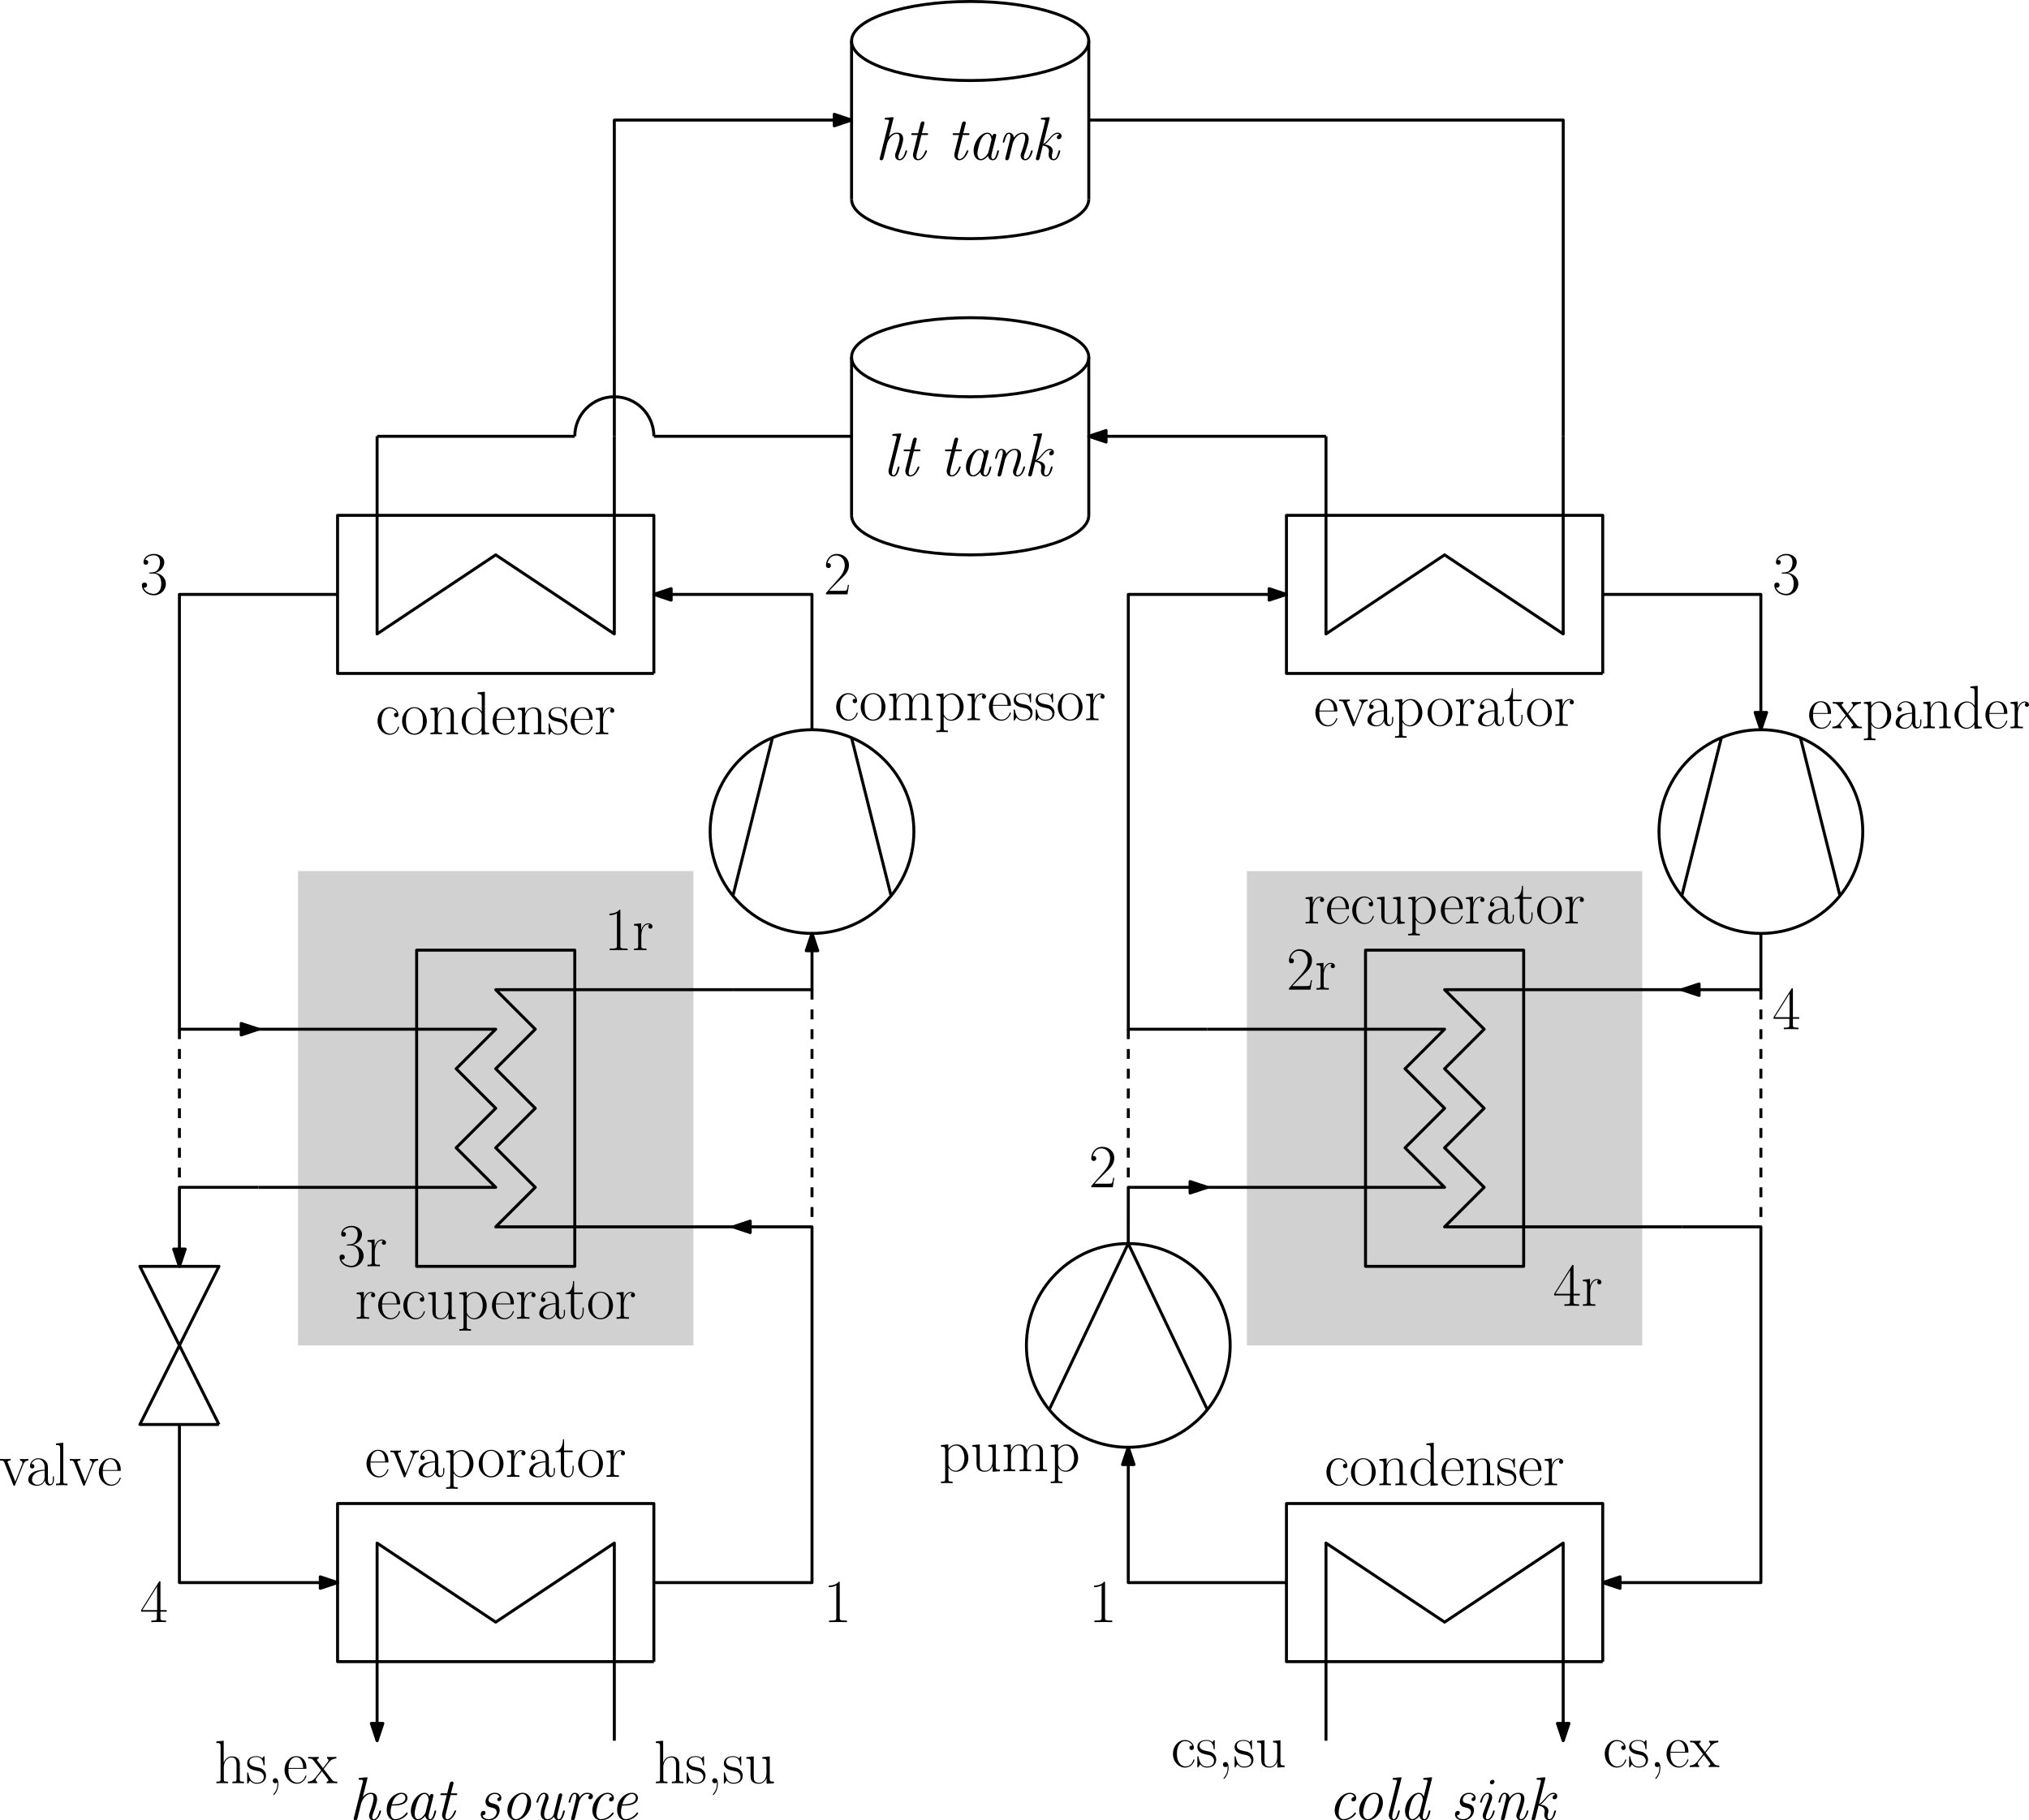 <?xml version="1.0" encoding="UTF-8" standalone="no"?>
<svg
   width="821.112pt"
   height="736.854pt"
   viewBox="0 0 821.112 736.854"
   version="1.1"
   id="svg730"
   sodipodi:docname="cb_architecture.svg"
   inkscape:version="1.1 (c68e22c387, 2021-05-23)"
   xmlns:inkscape="http://www.inkscape.org/namespaces/inkscape"
   xmlns:sodipodi="http://sodipodi.sourceforge.net/DTD/sodipodi-0.dtd"
   xmlns:xlink="http://www.w3.org/1999/xlink"
   xmlns="http://www.w3.org/2000/svg"
   xmlns:svg="http://www.w3.org/2000/svg">
  <sodipodi:namedview
     id="namedview732"
     pagecolor="#ffffff"
     bordercolor="#666666"
     borderopacity="1.0"
     inkscape:pageshadow="2"
     inkscape:pageopacity="0.0"
     inkscape:pagecheckerboard="0"
     inkscape:document-units="pt"
     showgrid="false"
     inkscape:zoom="0.58298129"
     inkscape:cx="1102.0937"
     inkscape:cy="491.43944"
     inkscape:window-width="1920"
     inkscape:window-height="991"
     inkscape:window-x="-9"
     inkscape:window-y="1341"
     inkscape:window-maximized="1"
     inkscape:current-layer="surface22320" />
  <defs
     id="defs199">
    <g
       id="g197">
      <symbol
         overflow="visible"
         id="glyph0-0">
        <path
           style="stroke:none"
           d=""
           id="path2" />
      </symbol>
      <symbol
         overflow="visible"
         id="glyph0-1">
        <path
           style="stroke:none"
           d="m 7.391,-16.625 c 0.016,-0.156 0.062,-0.25 0.062,-0.328 0,-0.219 -0.172,-0.25 -0.562,-0.219 l -2.484,0.219 c -0.344,0.031 -0.562,0.047 -0.562,0.5 0,0.25 0.203,0.25 0.547,0.25 1.234,0 1.234,0.219 1.234,0.469 0,0.094 -0.047,0.344 -0.078,0.438 l -3.125,12.5 c -0.047,0.219 -0.125,0.5 -0.125,0.859 0,1.312 0.844,2.188 1.984,2.188 0.844,0 1.344,-0.578 1.688,-1.266 0.453,-0.812 0.797,-2.422 0.797,-2.5 0,-0.25 -0.203,-0.25 -0.328,-0.25 -0.094,0 -0.266,0 -0.312,0.141 C 6.094,-3.547 6,-3.172 5.922,-2.953 5.594,-1.734 5.172,-0.25 4.344,-0.25 c -0.547,0 -0.672,-0.516 -0.672,-0.984 0,-0.328 0.125,-1.016 0.188,-1.344 z m 0,0"
           id="path5" />
      </symbol>
      <symbol
         overflow="visible"
         id="glyph0-2">
        <path
           style="stroke:none"
           d="m 6.344,-9.969 h 2.062 c 0.422,0 0.656,0 0.656,-0.438 0,-0.281 -0.172,-0.281 -0.594,-0.281 H 6.516 l 1,-3.891 C 7.531,-14.625 7.562,-14.844 7.562,-14.891 c 0,-0.219 -0.172,-0.594 -0.656,-0.594 -0.609,0 -0.828,0.547 -0.938,0.906 L 5,-10.688 H 2.906 c -0.453,0 -0.672,0 -0.672,0.484 0,0.234 0.188,0.234 0.594,0.234 h 2 l -1.781,7.141 c -0.125,0.5 -0.125,0.797 -0.125,0.891 0,1.141 0.672,2.188 2.031,2.188 2.438,0 3.672,-3.672 3.672,-3.797 0,-0.219 -0.219,-0.219 -0.328,-0.219 C 8.031,-3.766 8,-3.719 7.875,-3.438 7.578,-2.672 6.609,-0.25 5,-0.25 c -0.359,0 -0.719,-0.172 -0.719,-0.984 0,-0.375 0.109,-0.953 0.203,-1.312 z m 0,0"
           id="path8" />
      </symbol>
      <symbol
         overflow="visible"
         id="glyph0-3">
        <path
           style="stroke:none"
           d="m 11.766,-9.469 c 0.078,-0.266 0.078,-0.344 0.078,-0.391 0,-0.281 -0.203,-0.594 -0.641,-0.594 -0.797,0 -0.969,0.969 -0.969,0.969 l -0.031,0.016 c -0.469,-1.156 -1.312,-1.453 -1.969,-1.453 -2.703,0 -5.562,3.781 -5.562,7.406 C 2.672,-1.312 3.844,0.25 5.531,0.25 6.547,0.25 7.562,-0.391 8.5,-1.516 8.766,0 9.891,0.25 10.453,0.25 c 0.969,0 1.469,-0.719 1.781,-1.438 0.422,-0.875 0.719,-2.281 0.719,-2.359 0,-0.219 -0.219,-0.219 -0.312,-0.219 -0.297,0 -0.328,0.031 -0.469,0.594 -0.5,2.062 -0.969,2.922 -1.672,2.922 -0.531,0 -0.656,-0.516 -0.656,-0.984 0,-0.375 0.094,-0.953 0.188,-1.312 z M 8.656,-3 C 8.5,-2.359 7.016,-0.25 5.578,-0.25 4.266,-0.25 4.219,-2.188 4.219,-2.484 4.219,-3.719 5,-6.641 5.406,-7.625 c 0.641,-1.547 1.75,-2.812 2.828,-2.812 1.484,0 1.656,2.203 1.656,2.391 0,0.016 -0.078,0.297 -0.078,0.344 z m 0,0"
           id="path11" />
      </symbol>
      <symbol
         overflow="visible"
         id="glyph0-4">
        <path
           style="stroke:none"
           d="m 6.141,-6.719 c 0.156,-0.547 1.484,-3.719 3.875,-3.719 1.141,0 1.141,1.25 1.141,1.672 0,1.531 -1.094,4.5 -1.516,5.719 -0.219,0.625 -0.328,0.844 -0.328,1.359 0,1.188 0.781,1.938 1.797,1.938 2.297,0 3.094,-3.688 3.094,-3.797 0,-0.219 -0.219,-0.219 -0.328,-0.219 -0.297,0 -0.312,0.078 -0.422,0.438 -0.219,0.844 -0.891,3.078 -2.281,3.078 -0.375,0 -0.562,-0.172 -0.562,-0.734 0,-0.609 0.266,-1.375 0.469,-1.859 0.641,-1.812 1.484,-4.125 1.484,-5.562 0,-1.312 -0.562,-2.516 -2.469,-2.516 -1.547,0 -2.703,0.891 -3.531,2 -0.062,-1.109 -0.844,-2 -1.984,-2 -0.562,0 -1.203,0.234 -1.734,1.312 C 2.375,-8.703 2.062,-7.219 2.062,-7.156 c 0,0.188 0.125,0.25 0.344,0.25 0.266,0 0.297,-0.031 0.438,-0.609 0.375,-1.453 0.844,-2.922 1.688,-2.922 0.641,0 0.641,0.719 0.641,1.016 0,0.469 -0.094,1.016 -0.188,1.375 l -1.812,7.234 c -0.094,0.344 -0.094,0.359 -0.094,0.469 0,0.297 0.188,0.594 0.641,0.594 0.562,0 0.812,-0.453 0.922,-0.875 z m 0,0"
           id="path14" />
      </symbol>
      <symbol
         overflow="visible"
         id="glyph0-5">
        <path
           style="stroke:none"
           d="m 7.391,-16.625 c 0.047,-0.156 0.062,-0.25 0.062,-0.328 0,-0.219 -0.172,-0.25 -0.562,-0.219 l -2.484,0.219 c -0.344,0.031 -0.562,0.047 -0.562,0.5 0,0.25 0.203,0.25 0.547,0.25 1.234,0 1.234,0.219 1.234,0.469 0,0.094 -0.047,0.344 -0.078,0.438 L 1.938,-0.812 C 1.859,-0.5 1.828,-0.453 1.828,-0.375 c 0,0.328 0.234,0.625 0.656,0.625 0.688,0 0.844,-0.641 0.891,-0.812 l 1.281,-5.141 c 0.594,0.078 2.5,0.469 2.5,2.141 0,0.125 0,0.234 -0.047,0.484 -0.125,0.5 -0.125,0.625 -0.125,0.969 C 6.984,-0.344 8.078,0.25 9,0.25 c 0.906,0 1.5,-0.641 1.922,-1.438 0.484,-0.844 0.797,-2.234 0.797,-2.359 0,-0.219 -0.219,-0.219 -0.312,-0.219 -0.297,0 -0.328,0.031 -0.484,0.594 -0.344,1.406 -0.812,2.922 -1.875,2.922 -0.453,0 -0.75,-0.266 -0.75,-1.031 0,-0.547 0,-0.609 0.234,-1.469 0.125,-0.469 0.125,-0.578 0.125,-0.844 0,-1.859 -2.109,-2.375 -3.25,-2.578 C 6.125,-6.562 6.609,-7.141 7.609,-8.297 8.5,-9.391 9.484,-10.438 10.625,-10.438 c 0.5,0 0.719,0.281 0.75,0.328 -0.844,0.125 -1.047,0.734 -1.047,1.109 0,0.531 0.406,0.719 0.781,0.719 0.562,0 1.125,-0.469 1.125,-1.266 0,-0.641 -0.469,-1.375 -1.547,-1.375 -1.469,0 -2.562,1.312 -3.531,2.453 -1.375,1.656 -1.875,1.859 -2.328,2.047 z m 0,0"
           id="path17" />
      </symbol>
      <symbol
         overflow="visible"
         id="glyph0-6">
        <path
           style="stroke:none"
           d="m 7.391,-16.625 c 0.047,-0.156 0.062,-0.25 0.062,-0.328 0,-0.219 -0.172,-0.25 -0.562,-0.219 l -2.484,0.219 c -0.344,0.031 -0.562,0.047 -0.562,0.5 0,0.25 0.203,0.25 0.547,0.25 1.234,0 1.234,0.219 1.234,0.469 0,0.094 -0.047,0.344 -0.078,0.438 L 1.938,-0.812 C 1.859,-0.5 1.828,-0.453 1.828,-0.375 c 0,0.328 0.234,0.625 0.656,0.625 0.688,0 0.844,-0.641 0.891,-0.812 l 1.531,-6.156 c 0.156,-0.562 1.484,-3.719 3.859,-3.719 1.141,0 1.141,1.25 1.141,1.672 0,1.531 -1.078,4.5 -1.5,5.719 -0.234,0.625 -0.328,0.844 -0.328,1.359 0,1.188 0.766,1.938 1.781,1.938 2.312,0 3.094,-3.688 3.094,-3.797 0,-0.219 -0.219,-0.219 -0.312,-0.219 -0.297,0 -0.328,0.078 -0.422,0.438 C 12,-2.484 11.328,-0.25 9.938,-0.25 c -0.375,0 -0.562,-0.172 -0.562,-0.734 0,-0.609 0.266,-1.375 0.469,-1.859 0.641,-1.812 1.484,-4.125 1.484,-5.562 0,-1.312 -0.578,-2.516 -2.484,-2.516 -1.578,0 -2.625,0.906 -3.312,1.75 z m 0,0"
           id="path20" />
      </symbol>
      <symbol
         overflow="visible"
         id="glyph0-7">
        <path
           style="stroke:none"
           d="m 10.656,-9.25 c -0.625,0.031 -1.172,0.5 -1.172,1.094 0,0.625 0.547,0.75 0.781,0.75 0.234,0 1.156,-0.156 1.156,-1.438 0,-1.172 -1.031,-2.078 -2.547,-2.078 -3.031,0 -6.156,3.484 -6.156,7.156 0,2.531 1.516,4.016 3.5,4.016 3.078,0 5.109,-2.5 5.109,-2.859 0,-0.172 -0.203,-0.359 -0.344,-0.359 -0.078,0 -0.109,0.016 -0.297,0.25 C 9.375,-0.938 7.516,-0.25 6.25,-0.25 c -1.266,0 -1.938,-1.109 -1.938,-2.578 0,-1.141 0.594,-3.859 1.406,-5.281 0.844,-1.484 2.062,-2.328 3.125,-2.328 0.156,0 1.469,0 1.812,1.188 z m 0,0"
           id="path23" />
      </symbol>
      <symbol
         overflow="visible"
         id="glyph0-8">
        <path
           style="stroke:none"
           d="m 12.312,-6.906 c 0,-2.578 -1.578,-4.016 -3.438,-4.016 -3.031,0 -6.156,3.484 -6.156,7.156 C 2.719,-1.094 4.391,0.25 6.172,0.25 9.188,0.25 12.312,-3.297 12.312,-6.906 Z M 6.188,-0.25 c -1.031,0 -1.875,-0.891 -1.875,-2.578 0,-1.141 0.594,-3.859 1.406,-5.281 0.922,-1.578 2.188,-2.328 3.109,-2.328 1.266,0 1.906,1.172 1.906,2.578 0,1.062 -0.594,3.875 -1.391,5.234 C 8.328,-0.875 7.062,-0.25 6.188,-0.25 Z m 0,0"
           id="path26" />
      </symbol>
      <symbol
         overflow="visible"
         id="glyph0-9">
        <path
           style="stroke:none"
           d="m 13.562,-16.625 c 0.016,-0.156 0.062,-0.25 0.062,-0.328 0,-0.219 -0.172,-0.25 -0.562,-0.219 l -2.484,0.219 c -0.344,0.031 -0.562,0.047 -0.562,0.5 0,0.25 0.188,0.25 0.547,0.25 1.234,0 1.234,0.219 1.234,0.469 0,0.125 -0.047,0.328 -0.078,0.422 l -1.453,5.891 c -0.359,-0.781 -0.969,-1.5 -2.031,-1.5 -2.703,0 -5.562,3.781 -5.562,7.406 C 2.672,-1.312 3.844,0.25 5.531,0.25 6.547,0.25 7.562,-0.391 8.5,-1.516 8.766,0 9.891,0.25 10.453,0.25 c 0.969,0 1.469,-0.719 1.781,-1.438 0.422,-0.875 0.719,-2.281 0.719,-2.359 0,-0.219 -0.219,-0.219 -0.312,-0.219 -0.297,0 -0.328,0.031 -0.469,0.594 -0.5,2.062 -0.969,2.922 -1.672,2.922 -0.531,0 -0.656,-0.516 -0.656,-0.984 0,-0.328 0.125,-1.016 0.188,-1.344 z M 8.672,-3.047 C 8.5,-2.375 7.016,-0.25 5.578,-0.25 4.266,-0.25 4.219,-2.188 4.219,-2.484 4.219,-3.719 5,-6.641 5.406,-7.625 c 0.641,-1.547 1.75,-2.812 2.828,-2.812 1.5,0 1.656,2.312 1.656,2.391 L 9.812,-7.703 Z m 0,0"
           id="path29" />
      </symbol>
      <symbol
         overflow="visible"
         id="glyph0-10">
        <path
           style="stroke:none"
           d="m 9.469,-9.125 c -0.891,0.109 -0.938,0.844 -0.938,0.953 0,0.266 0.172,0.609 0.656,0.609 0.578,0 1,-0.438 1,-1.281 0,-1.141 -1,-2.078 -2.578,-2.078 -2.969,0 -3.844,2.516 -3.844,3.594 0,0.906 0.469,1.438 0.688,1.672 C 4.875,-5.25 5.359,-5.125 6.422,-4.875 c 0.609,0.109 1.875,0.422 1.875,1.781 0,0.672 -0.594,2.844 -3.312,2.844 -0.891,0 -2.141,-0.344 -2.406,-1.516 1.188,-0.047 1.188,-1.062 1.188,-1.109 0,-0.516 -0.438,-0.719 -0.766,-0.719 -0.203,0 -1.172,0.094 -1.172,1.469 0,1.5 1.422,2.375 3.125,2.375 3.469,0 4.562,-2.75 4.562,-4.094 C 9.516,-5.969 7.75,-6.375 6.562,-6.641 5.891,-6.797 5,-6.984 5,-8.109 5,-8.75 5.547,-10.438 7.562,-10.438 c 1.016,0 1.734,0.531 1.906,1.312 z m 0,0"
           id="path32" />
      </symbol>
      <symbol
         overflow="visible"
         id="glyph0-11">
        <path
           style="stroke:none"
           d="m 7.906,-15.438 c 0,-0.469 -0.344,-0.75 -0.766,-0.75 -0.453,0 -1.094,0.406 -1.094,1.094 0,0.547 0.391,0.75 0.766,0.75 0.5,0 1.094,-0.453 1.094,-1.094 z M 3.344,-2.797 C 3.141,-2.25 3.141,-1.938 3.141,-1.703 3.141,-0.266 4.109,0.25 4.938,0.25 7.219,0.25 8,-3.438 8,-3.547 c 0,-0.219 -0.219,-0.219 -0.312,-0.219 -0.297,0 -0.328,0.078 -0.422,0.438 -0.234,0.844 -0.875,3.078 -2.281,3.078 -0.281,0 -0.578,-0.125 -0.578,-0.719 0,-0.641 0.359,-1.531 0.797,-2.75 l 1.469,-4.016 C 6.891,-8.344 6.938,-8.547 6.938,-9 c 0,-1.266 -0.812,-1.922 -1.781,-1.922 -2.281,0 -3.094,3.656 -3.094,3.781 0,0.234 0.219,0.234 0.344,0.234 0.297,0 0.312,-0.078 0.422,-0.422 0.188,-0.797 0.844,-3.109 2.281,-3.109 0.547,0 0.547,0.469 0.547,0.75 0,0.641 -0.156,1.062 -0.328,1.516 z m 0,0"
           id="path35" />
      </symbol>
      <symbol
         overflow="visible"
         id="glyph0-12">
        <path
           style="stroke:none"
           d="m 5.703,-5.75 c 0.859,0 5.516,0 5.516,-3.125 0,-1.109 -0.906,-2.047 -2.375,-2.047 -2.578,0 -6.016,2.516 -6.016,6.875 0,2.516 1.281,4.297 3.391,4.297 3.078,0 5.109,-2.5 5.109,-2.859 0,-0.172 -0.203,-0.359 -0.344,-0.359 -0.078,0 -0.109,0.016 -0.297,0.25 C 9.375,-0.938 7.516,-0.25 6.25,-0.25 4.609,-0.25 4.391,-2.203 4.391,-3 c 0,-1.094 0.172,-1.781 0.422,-2.75 z m -0.75,-0.5 c 1,-3.938 3.422,-4.188 3.875,-4.188 0.984,0 1.562,0.703 1.562,1.547 0,2.641 -4.125,2.641 -4.906,2.641 z m 0,0"
           id="path38" />
      </symbol>
      <symbol
         overflow="visible"
         id="glyph0-13">
        <path
           style="stroke:none"
           d="m 12.422,-9.594 c 0.094,-0.344 0.094,-0.391 0.094,-0.5 0,-0.359 -0.297,-0.594 -0.625,-0.594 -0.688,0 -0.891,0.625 -0.969,0.969 l -1.781,7.172 c 0,0.016 0,0.266 -0.047,0.391 -0.5,1.047 -1.406,1.906 -2.547,1.906 -1.125,0 -1.344,-1.109 -1.344,-1.938 0,-1.484 0.875,-3.828 1.438,-5.422 C 6.844,-8.172 6.969,-8.5 6.969,-9 c 0,-0.984 -0.594,-1.922 -1.812,-1.922 -2.25,0 -3.094,3.641 -3.094,3.781 0,0.234 0.219,0.234 0.344,0.234 0.297,0 0.312,-0.078 0.422,-0.422 0.188,-0.75 0.844,-3.109 2.281,-3.109 0.297,0 0.562,0.125 0.562,0.719 0,0.625 -0.25,1.266 -0.766,2.703 -0.797,2.203 -1.109,3.469 -1.109,4.438 C 3.797,-0.344 5.25,0.25 6.469,0.25 7.516,0.25 8.375,-0.25 9.172,-1.234 9.438,-0.266 10.203,0.25 11.078,0.25 c 0.969,0 1.469,-0.719 1.781,-1.438 0.422,-0.875 0.719,-2.281 0.719,-2.359 0,-0.219 -0.219,-0.219 -0.312,-0.219 -0.312,0 -0.328,0.031 -0.484,0.594 C 12.297,-1.109 11.828,-0.25 11.125,-0.25 c -0.547,0 -0.672,-0.516 -0.672,-0.984 0,-0.375 0.109,-0.953 0.203,-1.312 z m 0,0"
           id="path41" />
      </symbol>
      <symbol
         overflow="visible"
         id="glyph0-14">
        <path
           style="stroke:none"
           d="m 6.25,-7.094 c 0.062,-0.297 1.188,-3.344 3.266,-3.344 0.125,0 0.812,0 1.359,0.344 C 10.5,-9.984 10.031,-9.609 10.031,-9 c 0,0.531 0.406,0.719 0.766,0.719 0.453,0 1.125,-0.312 1.125,-1.203 0,-1.266 -1.688,-1.438 -2.375,-1.438 -1.141,0 -2.094,0.531 -3,1.828 C 6.312,-10.562 5.25,-10.922 4.578,-10.922 c -0.562,0 -1.203,0.234 -1.734,1.312 C 2.375,-8.703 2.062,-7.219 2.062,-7.156 c 0,0.188 0.125,0.25 0.344,0.25 0.266,0 0.297,-0.031 0.438,-0.609 0.375,-1.453 0.844,-2.922 1.688,-2.922 0.641,0 0.641,0.719 0.641,1.016 0,0.469 -0.094,1.016 -0.188,1.375 l -1.812,7.234 c -0.094,0.344 -0.094,0.359 -0.094,0.469 0,0.297 0.188,0.594 0.641,0.594 0.562,0 0.812,-0.469 0.922,-0.875 z m 0,0"
           id="path44" />
      </symbol>
      <symbol
         overflow="visible"
         id="glyph1-0">
        <path
           style="stroke:none"
           d=""
           id="path47" />
      </symbol>
      <symbol
         overflow="visible"
         id="glyph1-1">
        <path
           style="stroke:none"
           d="m 6.594,-15.828 c 0,-0.531 -0.031,-0.547 -0.375,-0.547 -0.969,1.156 -2.422,1.531 -3.812,1.578 -0.078,0 -0.203,0 -0.219,0.047 -0.031,0.062 -0.031,0.109 -0.031,0.625 0.766,0 2.062,-0.156 3.047,-0.75 v 13.062 c 0,0.875 -0.047,1.172 -2.188,1.172 H 2.281 V 0 c 1.188,-0.031 2.422,-0.047 3.609,-0.047 1.203,0 2.438,0.016 3.625,0.047 v -0.641 h -0.75 c -2.125,0 -2.172,-0.281 -2.172,-1.172 z m 0,0"
           id="path50" />
      </symbol>
      <symbol
         overflow="visible"
         id="glyph1-2">
        <path
           style="stroke:none"
           d="m 10.328,-3.844 h -0.438 C 9.641,-2.078 9.438,-1.781 9.344,-1.641 9.219,-1.438 7.438,-1.438 7.094,-1.438 H 2.328 c 0.891,-0.969 2.625,-2.719 4.734,-4.75 1.516,-1.438 3.266,-3.125 3.266,-5.578 C 10.328,-14.688 8,-16.375 5.406,-16.375 c -2.734,0 -4.391,2.391 -4.391,4.625 0,0.969 0.719,1.094 1.016,1.094 0.25,0 0.984,-0.141 0.984,-1.016 0,-0.766 -0.641,-0.984 -0.984,-0.984 -0.141,0 -0.297,0.016 -0.391,0.062 0.469,-2.094 1.906,-3.141 3.422,-3.141 2.156,0 3.562,1.703 3.562,3.969 0,2.156 -1.266,4.016 -2.672,5.625 L 1.016,-0.562 V 0 h 8.719 z m 0,0"
           id="path53" />
      </symbol>
      <symbol
         overflow="visible"
         id="glyph1-3">
        <path
           style="stroke:none"
           d="m 3.719,-5.844 c 0,-2.391 1.016,-4.609 2.875,-4.609 0.172,0 0.344,0.016 0.516,0.094 0,0 -0.547,0.172 -0.547,0.812 0,0.594 0.469,0.844 0.844,0.844 0.297,0 0.844,-0.172 0.844,-0.859 0,-0.797 -0.797,-1.297 -1.641,-1.297 -1.875,0 -2.688,1.844 -2.938,2.703 h -0.031 v -2.703 l -2.875,0.281 V -9.938 c 1.469,0 1.688,0.156 1.688,1.344 v 6.891 c 0,0.938 -0.094,1.062 -1.688,1.062 V 0 c 0.594,-0.047 1.734,-0.047 2.375,-0.047 0.719,0 1.984,0 2.656,0.047 v -0.641 c -1.781,0 -2.078,0 -2.078,-1.125 z m 0,0"
           id="path56" />
      </symbol>
      <symbol
         overflow="visible"
         id="glyph1-4">
        <path
           style="stroke:none"
           d="m 8.328,-16.031 c 0,-0.516 -0.031,-0.547 -0.469,-0.547 L 0.5,-4.859 v 0.641 h 6.391 v 2.438 c 0,0.891 -0.047,1.141 -1.781,1.141 H 4.641 V 0 c 0.781,-0.047 2.125,-0.047 2.969,-0.047 0.844,0 2.172,0 2.969,0.047 v -0.641 h -0.469 c -1.734,0 -1.781,-0.25 -1.781,-1.141 v -2.438 h 2.531 v -0.641 h -2.531 z m -1.359,1.641 v 9.531 H 0.984 Z m 0,0"
           id="path59" />
      </symbol>
      <symbol
         overflow="visible"
         id="glyph1-5">
        <path
           style="stroke:none"
           d="m 5.484,-8.422 c 2.203,0 3.172,1.906 3.172,4.109 0,2.969 -1.594,4.109 -3.031,4.109 -1.312,0 -3.438,-0.641 -4.109,-2.547 0.125,0.047 0.25,0.047 0.375,0.047 0.594,0 1.031,-0.391 1.031,-1.031 0,-0.719 -0.547,-1.047 -1.031,-1.047 -0.422,0 -1.078,0.203 -1.078,1.109 0,2.281 2.234,4.062 4.859,4.062 2.75,0 4.859,-2.156 4.859,-4.672 0,-2.406 -1.984,-4.141 -4.344,-4.422 1.891,-0.391 3.703,-2.078 3.703,-4.328 0,-1.938 -1.953,-3.344 -4.188,-3.344 -2.266,0 -4.234,1.375 -4.234,3.359 0,0.875 0.641,1.016 0.953,1.016 0.531,0 0.969,-0.312 0.969,-0.953 0,-0.656 -0.438,-0.969 -0.969,-0.969 -0.094,0 -0.219,0 -0.312,0.047 0.719,-1.641 2.672,-1.938 3.547,-1.938 0.859,0 2.5,0.422 2.5,2.797 0,0.703 -0.109,1.938 -0.938,3.031 -0.75,0.969 -1.594,1.016 -2.406,1.094 -0.125,0 -0.703,0.047 -0.797,0.047 -0.172,0.016 -0.281,0.047 -0.281,0.219 0,0.172 0.031,0.203 0.531,0.203 z m 0,0"
           id="path62" />
      </symbol>
      <symbol
         overflow="visible"
         id="glyph2-0">
        <path
           style="stroke:none"
           d=""
           id="path65" />
      </symbol>
      <symbol
         overflow="visible"
         id="glyph2-1">
        <path
           style="stroke:none"
           d="m 8.656,-8.672 c -0.484,0 -1.172,0 -1.172,0.859 0,0.703 0.562,0.906 0.891,0.906 0.172,0 0.891,-0.078 0.891,-0.953 0,-1.75 -1.688,-3.094 -3.594,-3.094 -2.625,0 -4.859,2.422 -4.859,5.594 0,3.297 2.328,5.562 4.859,5.562 3.078,0 3.844,-2.859 3.844,-3.125 0,-0.094 -0.031,-0.172 -0.203,-0.172 -0.172,0 -0.188,0.016 -0.297,0.344 -0.641,2 -2.047,2.5 -3.125,2.5 -1.578,0 -3.484,-1.453 -3.484,-5.125 0,-3.766 1.828,-5.125 3.297,-5.125 0.969,0 2.406,0.469 2.953,1.828 z m 0,0"
           id="path68" />
      </symbol>
      <symbol
         overflow="visible"
         id="glyph2-2">
        <path
           style="stroke:none"
           d="m 7.656,-10.453 c 0,-0.453 -0.031,-0.469 -0.172,-0.469 -0.094,0 -0.125,0.016 -0.422,0.391 -0.078,0.094 -0.297,0.344 -0.375,0.438 -0.797,-0.828 -1.906,-0.859 -2.328,-0.859 -2.75,0 -3.734,1.438 -3.734,2.875 0,2.234 2.516,2.75 3.234,2.906 1.562,0.312 2.109,0.406 2.641,0.859 0.312,0.297 0.859,0.844 0.859,1.734 0,1.047 -0.594,2.375 -2.875,2.375 -2.156,0 -2.922,-1.625 -3.375,-3.812 -0.062,-0.344 -0.062,-0.375 -0.266,-0.375 -0.203,0 -0.219,0.031 -0.219,0.531 v 3.562 c 0,0.453 0.016,0.469 0.172,0.469 0.125,0 0.141,-0.016 0.266,-0.219 0.156,-0.219 0.531,-0.828 0.672,-1.062 0.5,0.656 1.359,1.312 2.75,1.312 C 6.938,0.203 8.25,-1.141 8.25,-3.078 8.25,-4.344 7.578,-5 7.266,-5.297 6.516,-6.078 5.656,-6.25 4.609,-6.438 3.25,-6.734 1.516,-7.094 1.516,-8.594 c 0,-0.656 0.344,-2.016 2.844,-2.016 2.656,0 2.797,2.484 2.859,3.281 0.016,0.109 0.141,0.141 0.219,0.141 0.219,0 0.219,-0.078 0.219,-0.5 z m 0,0"
           id="path71" />
      </symbol>
      <symbol
         overflow="visible"
         id="glyph2-3">
        <path
           style="stroke:none"
           d="m 3.922,-0.391 c 0.047,0.219 0.047,0.297 0.047,0.688 0,1.484 -0.5,2.844 -1.547,4.094 -0.125,0.125 -0.125,0.172 -0.125,0.219 0,0.094 0.109,0.203 0.203,0.203 0.156,0 1.859,-1.734 1.859,-4.484 0,-0.828 -0.094,-2.359 -1.266,-2.359 -0.547,0 -1.016,0.375 -1.016,1.016 C 2.078,-0.375 2.547,0 3.094,0 c 0.297,0 0.625,-0.125 0.828,-0.391 z m 0,0"
           id="path74" />
      </symbol>
      <symbol
         overflow="visible"
         id="glyph2-4">
        <path
           style="stroke:none"
           d="M 7.281,-10.578 V -9.938 c 1.469,0 1.688,0.156 1.688,1.344 v 4.5 c 0,2.094 -1.109,3.891 -2.953,3.891 -2.031,0 -2.203,-1.203 -2.203,-2.5 v -8.156 l -3,0.281 V -9.938 c 1,0 1.672,0 1.688,0.984 V -4.188 c 0,1.656 0,2.719 0.641,3.422 0.328,0.312 0.953,0.969 2.734,0.969 2.109,0 2.922,-1.797 3.125,-2.312 h 0.016 v 2.312 L 11.969,0 v -0.641 c -1.469,0 -1.688,-0.156 -1.688,-1.344 v -8.875 z m 0,0"
           id="path77" />
      </symbol>
      <symbol
         overflow="visible"
         id="glyph2-5">
        <path
           style="stroke:none"
           d="m 9.438,-5.828 c 0.109,-0.094 0.109,-0.141 0.109,-0.391 0,-2.531 -1.344,-4.734 -4.172,-4.734 -2.625,0 -4.703,2.5 -4.703,5.547 0,3.219 2.344,5.609 4.984,5.609 2.766,0 3.859,-2.625 3.859,-3.156 C 9.516,-3.125 9.375,-3.125 9.312,-3.125 9.141,-3.125 9.125,-3.078 9.016,-2.781 8.469,-1.094 7.109,-0.25 5.828,-0.25 4.766,-0.25 3.688,-0.844 3.016,-1.938 2.25,-3.203 2.25,-4.656 2.25,-5.828 Z M 2.281,-6.188 c 0.172,-3.578 2.078,-4.375 3.078,-4.375 1.672,0 2.812,1.594 2.844,4.375 z m 0,0"
           id="path80" />
      </symbol>
      <symbol
         overflow="visible"
         id="glyph2-6">
        <path
           style="stroke:none"
           d="m 6.438,-5.781 c 0.75,-0.953 1.594,-2.047 2.281,-2.875 0.828,-0.938 1.766,-1.328 2.859,-1.359 v -0.641 c -0.422,0.031 -1.297,0.047 -1.734,0.047 -0.672,0 -1.438,0 -2.016,-0.047 v 0.641 C 8.172,-9.969 8.375,-9.719 8.375,-9.375 8.375,-8.922 8.125,-8.656 8,-8.469 L 6.172,-6.141 3.984,-9 c -0.219,-0.266 -0.219,-0.312 -0.219,-0.438 0,-0.297 0.25,-0.547 0.672,-0.578 v -0.641 c -0.594,0.047 -1.656,0.047 -2.281,0.047 -0.672,0 -1.469,0 -2,-0.047 v 0.641 c 1.328,0 1.625,0.109 2.219,0.844 l 2.859,3.688 c 0.047,0.062 0.172,0.203 0.172,0.281 0,0.094 -2.156,2.75 -2.438,3.094 -1.109,1.344 -2.281,1.438 -2.938,1.469 V 0 c 0.422,-0.031 1.281,-0.047 1.734,-0.047 0.484,0 1.578,0 2.031,0.047 V -0.641 C 3.641,-0.672 3.25,-0.719 3.25,-1.281 3.25,-1.734 3.438,-2 3.672,-2.297 L 5.719,-4.828 7.875,-2.031 c 0.203,0.266 0.5,0.641 0.5,0.812 0,0.344 -0.297,0.547 -0.688,0.578 V 0 c 0.594,-0.047 1.656,-0.047 2.281,-0.047 0.656,0 1.453,0 2,0.047 v -0.641 c -1.234,0 -1.609,-0.047 -2.203,-0.828 z m 0,0"
           id="path83" />
      </symbol>
      <symbol
         overflow="visible"
         id="glyph2-7">
        <path
           style="stroke:none"
           d="m 5.453,4.188 c -1.594,0 -1.688,-0.094 -1.688,-1.062 v -4.641 c 0.719,1.047 1.766,1.719 3.078,1.719 2.469,0 4.984,-2.188 4.984,-5.562 0,-3.109 -2.156,-5.5 -4.719,-5.5 -1.484,0 -2.703,0.828 -3.391,1.812 v -1.812 l -2.953,0.281 V -9.938 c 1.469,0 1.688,0.156 1.688,1.344 V 3.125 c 0,0.938 -0.094,1.062 -1.688,1.062 V 4.828 C 1.359,4.781 2.453,4.781 3.094,4.781 c 0.641,0 1.766,0 2.359,0.047 z m -1.688,-11.969 c 0,-0.344 0,-0.875 0.969,-1.781 0.125,-0.109 0.969,-0.844 2.203,-0.844 1.812,0 3.297,2.25 3.297,5.078 0,2.828 -1.578,5.125 -3.547,5.125 -0.891,0 -1.859,-0.422 -2.594,-1.578 C 3.766,-2.328 3.766,-2.484 3.766,-2.875 Z m 0,0"
           id="path86" />
      </symbol>
      <symbol
         overflow="visible"
         id="glyph2-8">
        <path
           style="stroke:none"
           d="m 16.75,-7.531 c 0,-1.234 -0.219,-3.328 -3.172,-3.328 -1.688,0 -2.844,1.141 -3.297,2.484 h -0.016 C 9.969,-10.406 8.5,-10.859 7.109,-10.859 c -1.953,0 -2.969,1.516 -3.344,2.516 h -0.031 v -2.516 L 0.812,-10.578 V -9.938 c 1.469,0 1.688,0.156 1.688,1.344 v 6.891 c 0,0.938 -0.094,1.062 -1.688,1.062 V 0 C 1.406,-0.047 2.5,-0.047 3.141,-0.047 c 0.656,0 1.766,0 2.359,0.047 v -0.641 c -1.578,0 -1.688,-0.109 -1.688,-1.062 V -6.469 c 0,-2.281 1.391,-3.984 3.125,-3.984 1.828,0 2.031,1.625 2.031,2.828 v 5.922 c 0,0.938 -0.094,1.062 -1.688,1.062 V 0 c 0.594,-0.047 1.688,-0.047 2.328,-0.047 0.656,0 1.766,0 2.359,0.047 v -0.641 c -1.578,0 -1.688,-0.109 -1.688,-1.062 V -6.469 c 0,-2.281 1.391,-3.984 3.125,-3.984 1.828,0 2.031,1.625 2.031,2.828 v 5.922 c 0,0.938 -0.094,1.062 -1.688,1.062 V 0 c 0.594,-0.047 1.688,-0.047 2.328,-0.047 0.656,0 1.766,0 2.359,0.047 v -0.641 c -1.594,0 -1.688,-0.109 -1.688,-1.062 z m 0,0"
           id="path89" />
      </symbol>
      <symbol
         overflow="visible"
         id="glyph2-9">
        <path
           style="stroke:none"
           d="m 10.688,-5.297 c 0,-3.172 -2.312,-5.656 -5.016,-5.656 -2.703,0 -5,2.484 -5,5.656 0,3.109 2.297,5.5 5,5.5 2.703,0 5.016,-2.391 5.016,-5.5 z M 5.672,-0.25 c -1.156,0 -2.156,-0.688 -2.719,-1.656 C 2.328,-3.016 2.25,-4.406 2.25,-5.5 c 0,-1.047 0.047,-2.328 0.703,-3.453 0.484,-0.812 1.453,-1.609 2.719,-1.609 1.125,0 2.062,0.625 2.656,1.5 0.766,1.156 0.766,2.797 0.766,3.562 0,0.969 -0.047,2.453 -0.719,3.641 C 7.688,-0.719 6.609,-0.25 5.672,-0.25 Z m 0,0"
           id="path92" />
      </symbol>
      <symbol
         overflow="visible"
         id="glyph2-10">
        <path
           style="stroke:none"
           d="m 3.719,-5.844 c 0,-2.391 1.016,-4.609 2.875,-4.609 0.172,0 0.344,0.016 0.516,0.094 0,0 -0.547,0.172 -0.547,0.812 0,0.594 0.469,0.844 0.844,0.844 0.297,0 0.844,-0.172 0.844,-0.859 0,-0.797 -0.797,-1.297 -1.641,-1.297 -1.875,0 -2.688,1.844 -2.938,2.703 h -0.031 v -2.703 l -2.875,0.281 V -9.938 c 1.469,0 1.688,0.156 1.688,1.344 v 6.891 c 0,0.938 -0.094,1.062 -1.688,1.062 V 0 c 0.594,-0.047 1.734,-0.047 2.375,-0.047 0.719,0 1.984,0 2.656,0.047 v -0.641 c -1.781,0 -2.078,0 -2.078,-1.125 z m 0,0"
           id="path95" />
      </symbol>
      <symbol
         overflow="visible"
         id="glyph3-0">
        <path
           style="stroke:none"
           d=""
           id="path98" />
      </symbol>
      <symbol
         overflow="visible"
         id="glyph3-1">
        <path
           style="stroke:none"
           d="m 10.281,-7.531 c 0,-1.266 -0.25,-3.328 -3.172,-3.328 -2.031,0 -3.016,1.641 -3.312,2.453 h -0.031 v -8.797 l -2.953,0.281 v 0.641 c 1.469,0 1.688,0.156 1.688,1.344 v 13.234 c 0,0.938 -0.094,1.062 -1.688,1.062 V 0 C 1.406,-0.047 2.5,-0.047 3.141,-0.047 c 0.656,0 1.766,0 2.359,0.047 v -0.641 c -1.578,0 -1.688,-0.109 -1.688,-1.062 V -6.469 c 0,-2.281 1.391,-3.984 3.125,-3.984 1.828,0 2.031,1.625 2.031,2.828 v 5.922 c 0,0.938 -0.094,1.062 -1.688,1.062 V 0 c 0.594,-0.047 1.688,-0.047 2.328,-0.047 0.656,0 1.766,0 2.359,0.047 v -0.641 c -1.578,0 -1.688,-0.109 -1.688,-1.062 z m 0,0"
           id="path101" />
      </symbol>
      <symbol
         overflow="visible"
         id="glyph3-2">
        <path
           style="stroke:none"
           d="m 7.656,-10.453 c 0,-0.453 -0.031,-0.469 -0.172,-0.469 -0.094,0 -0.125,0.016 -0.422,0.391 -0.078,0.094 -0.297,0.344 -0.375,0.438 -0.797,-0.828 -1.906,-0.859 -2.328,-0.859 -2.75,0 -3.734,1.438 -3.734,2.875 0,2.234 2.516,2.75 3.234,2.906 1.562,0.312 2.109,0.406 2.641,0.859 0.312,0.297 0.859,0.844 0.859,1.734 0,1.047 -0.594,2.375 -2.875,2.375 -2.156,0 -2.922,-1.625 -3.375,-3.812 -0.062,-0.344 -0.062,-0.375 -0.266,-0.375 -0.203,0 -0.219,0.031 -0.219,0.531 v 3.562 c 0,0.453 0.016,0.469 0.172,0.469 0.125,0 0.141,-0.016 0.266,-0.219 0.156,-0.219 0.531,-0.828 0.672,-1.062 0.5,0.656 1.359,1.312 2.75,1.312 C 6.938,0.203 8.25,-1.141 8.25,-3.078 8.25,-4.344 7.578,-5 7.266,-5.297 6.516,-6.078 5.656,-6.25 4.609,-6.438 3.25,-6.734 1.516,-7.094 1.516,-8.594 c 0,-0.656 0.344,-2.016 2.844,-2.016 2.656,0 2.797,2.484 2.859,3.281 0.016,0.109 0.141,0.141 0.219,0.141 0.219,0 0.219,-0.078 0.219,-0.5 z m 0,0"
           id="path104" />
      </symbol>
      <symbol
         overflow="visible"
         id="glyph3-3">
        <path
           style="stroke:none"
           d="m 3.922,-0.391 c 0.047,0.219 0.047,0.297 0.047,0.688 0,1.484 -0.5,2.844 -1.547,4.094 -0.125,0.125 -0.125,0.172 -0.125,0.219 0,0.094 0.109,0.203 0.203,0.203 0.156,0 1.859,-1.734 1.859,-4.484 0,-0.828 -0.094,-2.359 -1.266,-2.359 -0.547,0 -1.016,0.375 -1.016,1.016 C 2.078,-0.375 2.547,0 3.094,0 c 0.297,0 0.625,-0.125 0.828,-0.391 z m 0,0"
           id="path107" />
      </symbol>
      <symbol
         overflow="visible"
         id="glyph3-4">
        <path
           style="stroke:none"
           d="m 9.438,-5.828 c 0.109,-0.094 0.109,-0.141 0.109,-0.391 0,-2.531 -1.344,-4.734 -4.172,-4.734 -2.625,0 -4.703,2.5 -4.703,5.547 0,3.219 2.344,5.609 4.984,5.609 2.766,0 3.859,-2.625 3.859,-3.156 C 9.516,-3.125 9.375,-3.125 9.312,-3.125 9.141,-3.125 9.125,-3.078 9.016,-2.781 8.469,-1.094 7.109,-0.25 5.828,-0.25 4.766,-0.25 3.688,-0.844 3.016,-1.938 2.25,-3.203 2.25,-4.656 2.25,-5.828 Z M 2.281,-6.188 c 0.172,-3.578 2.078,-4.375 3.078,-4.375 1.672,0 2.812,1.594 2.844,4.375 z m 0,0"
           id="path110" />
      </symbol>
      <symbol
         overflow="visible"
         id="glyph3-5">
        <path
           style="stroke:none"
           d="m 6.438,-5.781 c 0.75,-0.953 1.594,-2.047 2.281,-2.875 0.828,-0.938 1.766,-1.328 2.859,-1.359 v -0.641 c -0.422,0.031 -1.297,0.047 -1.734,0.047 -0.672,0 -1.438,0 -2.016,-0.047 v 0.641 C 8.172,-9.969 8.375,-9.719 8.375,-9.375 8.375,-8.922 8.125,-8.656 8,-8.469 L 6.172,-6.141 3.984,-9 c -0.219,-0.266 -0.219,-0.312 -0.219,-0.438 0,-0.297 0.25,-0.547 0.672,-0.578 v -0.641 c -0.594,0.047 -1.656,0.047 -2.281,0.047 -0.672,0 -1.469,0 -2,-0.047 v 0.641 c 1.328,0 1.625,0.109 2.219,0.844 l 2.859,3.688 c 0.047,0.062 0.172,0.203 0.172,0.281 0,0.094 -2.156,2.75 -2.438,3.094 -1.109,1.344 -2.281,1.438 -2.938,1.469 V 0 c 0.422,-0.031 1.281,-0.047 1.734,-0.047 0.484,0 1.578,0 2.031,0.047 V -0.641 C 3.641,-0.672 3.25,-0.719 3.25,-1.281 3.25,-1.734 3.438,-2 3.672,-2.297 L 5.719,-4.828 7.875,-2.031 c 0.203,0.266 0.5,0.641 0.5,0.812 0,0.344 -0.297,0.547 -0.688,0.578 V 0 c 0.594,-0.047 1.656,-0.047 2.281,-0.047 0.656,0 1.453,0 2,0.047 v -0.641 c -1.234,0 -1.609,-0.047 -2.203,-0.828 z m 0,0"
           id="path113" />
      </symbol>
      <symbol
         overflow="visible"
         id="glyph3-6">
        <path
           style="stroke:none"
           d="M 7.281,-10.578 V -9.938 c 1.469,0 1.688,0.156 1.688,1.344 v 4.5 c 0,2.094 -1.109,3.891 -2.953,3.891 -2.031,0 -2.203,-1.203 -2.203,-2.5 v -8.156 l -3,0.281 V -9.938 c 1,0 1.672,0 1.688,0.984 V -4.188 c 0,1.656 0,2.719 0.641,3.422 0.328,0.312 0.953,0.969 2.734,0.969 2.109,0 2.922,-1.797 3.125,-2.312 h 0.016 v 2.312 L 11.969,0 v -0.641 c -1.469,0 -1.688,-0.156 -1.688,-1.344 v -8.875 z m 0,0"
           id="path116" />
      </symbol>
      <symbol
         overflow="visible"
         id="glyph3-7">
        <path
           style="stroke:none"
           d="m 5.453,4.188 c -1.594,0 -1.688,-0.094 -1.688,-1.062 v -4.641 c 0.719,1.047 1.766,1.719 3.078,1.719 2.469,0 4.984,-2.188 4.984,-5.562 0,-3.109 -2.156,-5.5 -4.719,-5.5 -1.484,0 -2.703,0.828 -3.391,1.812 v -1.812 l -2.953,0.281 V -9.938 c 1.469,0 1.688,0.156 1.688,1.344 V 3.125 c 0,0.938 -0.094,1.062 -1.688,1.062 V 4.828 C 1.359,4.781 2.453,4.781 3.094,4.781 c 0.641,0 1.766,0 2.359,0.047 z m -1.688,-11.969 c 0,-0.344 0,-0.875 0.969,-1.781 0.125,-0.109 0.969,-0.844 2.203,-0.844 1.812,0 3.297,2.25 3.297,5.078 0,2.828 -1.578,5.125 -3.547,5.125 -0.891,0 -1.859,-0.422 -2.594,-1.578 C 3.766,-2.328 3.766,-2.484 3.766,-2.875 Z m 0,0"
           id="path119" />
      </symbol>
      <symbol
         overflow="visible"
         id="glyph3-8">
        <path
           style="stroke:none"
           d="m 8.922,-6.422 c 0,-1.625 0,-2.5 -1.047,-3.469 -0.906,-0.812 -1.984,-1.062 -2.812,-1.062 -1.969,0 -3.375,1.531 -3.375,3.172 0,0.922 0.734,0.969 0.891,0.969 0.328,0 0.891,-0.203 0.891,-0.891 0,-0.625 -0.469,-0.891 -0.891,-0.891 -0.094,0 -0.219,0.016 -0.297,0.047 C 2.797,-10.109 4.141,-10.562 5,-10.562 c 1.25,0 2.609,1.094 2.609,3.172 v 1.094 C 6.141,-6.25 4.391,-6.047 3,-5.297 1.438,-4.438 0.984,-3.203 0.984,-2.25 c 0,1.906 2.234,2.453 3.547,2.453 1.359,0 2.625,-0.766 3.172,-2.188 0.047,1.094 0.75,2.078 1.844,2.078 C 10.062,0.094 11.375,-0.25 11.375,-2.203 V -3.594 h -0.453 v 1.406 c 0,1.516 -0.656,1.719 -0.984,1.719 -1.016,0 -1.016,-1.297 -1.016,-2.375 z m -1.312,2.984 c 0,2.156 -1.531,3.234 -2.906,3.234 C 3.469,-0.203 2.5,-1.109 2.5,-2.25 2.5,-3 2.828,-4.312 4.266,-5.109 5.453,-5.781 6.812,-5.875 7.609,-5.922 Z m 0,0"
           id="path122" />
      </symbol>
      <symbol
         overflow="visible"
         id="glyph3-9">
        <path
           style="stroke:none"
           d="m 10.281,-7.531 c 0,-1.266 -0.25,-3.328 -3.172,-3.328 -1.953,0 -2.969,1.516 -3.344,2.516 h -0.031 v -2.516 L 0.812,-10.578 V -9.938 c 1.469,0 1.688,0.156 1.688,1.344 v 6.891 c 0,0.938 -0.094,1.062 -1.688,1.062 V 0 C 1.406,-0.047 2.5,-0.047 3.141,-0.047 c 0.656,0 1.766,0 2.359,0.047 v -0.641 c -1.578,0 -1.688,-0.109 -1.688,-1.062 V -6.469 c 0,-2.281 1.391,-3.984 3.125,-3.984 1.828,0 2.031,1.625 2.031,2.828 v 5.922 c 0,0.938 -0.094,1.062 -1.688,1.062 V 0 c 0.594,-0.047 1.688,-0.047 2.328,-0.047 0.656,0 1.766,0 2.359,0.047 v -0.641 c -1.578,0 -1.688,-0.109 -1.688,-1.062 z m 0,0"
           id="path125" />
      </symbol>
      <symbol
         overflow="visible"
         id="glyph3-10">
        <path
           style="stroke:none"
           d="m 7.234,-16.922 v 0.641 c 1.469,0 1.688,0.156 1.688,1.344 v 5.797 c -0.094,-0.125 -1.109,-1.719 -3.125,-1.719 -2.531,0 -4.984,2.266 -4.984,5.531 0,3.25 2.312,5.531 4.734,5.531 2.109,0 3.203,-1.641 3.328,-1.812 v 1.812 L 11.875,0 v -0.641 c -1.469,0 -1.688,-0.156 -1.688,-1.344 v -15.219 z M 8.875,-2.969 c 0,0.734 -0.453,1.406 -1.016,1.906 -0.844,0.734 -1.688,0.859 -2.156,0.859 -0.719,0 -3.297,-0.359 -3.297,-5.094 0,-4.859 2.875,-5.156 3.516,-5.156 1.141,0 2.062,0.641 2.625,1.531 C 8.875,-8.406 8.875,-8.328 8.875,-7.875 Z m 0,0"
           id="path128" />
      </symbol>
      <symbol
         overflow="visible"
         id="glyph3-11">
        <path
           style="stroke:none"
           d="m 3.719,-5.844 c 0,-2.391 1.016,-4.609 2.875,-4.609 0.172,0 0.344,0.016 0.516,0.094 0,0 -0.547,0.172 -0.547,0.812 0,0.594 0.469,0.844 0.844,0.844 0.297,0 0.844,-0.172 0.844,-0.859 0,-0.797 -0.797,-1.297 -1.641,-1.297 -1.875,0 -2.688,1.844 -2.938,2.703 h -0.031 v -2.703 l -2.875,0.281 V -9.938 c 1.469,0 1.688,0.156 1.688,1.344 v 6.891 c 0,0.938 -0.094,1.062 -1.688,1.062 V 0 c 0.594,-0.047 1.734,-0.047 2.375,-0.047 0.719,0 1.984,0 2.656,0.047 v -0.641 c -1.781,0 -2.078,0 -2.078,-1.125 z m 0,0"
           id="path131" />
      </symbol>
      <symbol
         overflow="visible"
         id="glyph4-0">
        <path
           style="stroke:none"
           d=""
           id="path134" />
      </symbol>
      <symbol
         overflow="visible"
         id="glyph4-1">
        <path
           style="stroke:none"
           d="m 3.719,-5.844 c 0,-2.391 1.016,-4.609 2.875,-4.609 0.172,0 0.344,0.016 0.516,0.094 0,0 -0.547,0.172 -0.547,0.812 0,0.594 0.469,0.844 0.844,0.844 0.297,0 0.844,-0.172 0.844,-0.859 0,-0.797 -0.797,-1.297 -1.641,-1.297 -1.875,0 -2.688,1.844 -2.938,2.703 h -0.031 v -2.703 l -2.875,0.281 V -9.938 c 1.469,0 1.688,0.156 1.688,1.344 v 6.891 c 0,0.938 -0.094,1.062 -1.688,1.062 V 0 c 0.594,-0.047 1.734,-0.047 2.375,-0.047 0.719,0 1.984,0 2.656,0.047 v -0.641 c -1.781,0 -2.078,0 -2.078,-1.125 z m 0,0"
           id="path137" />
      </symbol>
      <symbol
         overflow="visible"
         id="glyph4-2">
        <path
           style="stroke:none"
           d="m 9.438,-5.828 c 0.109,-0.094 0.109,-0.141 0.109,-0.391 0,-2.531 -1.344,-4.734 -4.172,-4.734 -2.625,0 -4.703,2.5 -4.703,5.547 0,3.219 2.344,5.609 4.984,5.609 2.766,0 3.859,-2.625 3.859,-3.156 C 9.516,-3.125 9.375,-3.125 9.312,-3.125 9.141,-3.125 9.125,-3.078 9.016,-2.781 8.469,-1.094 7.109,-0.25 5.828,-0.25 4.766,-0.25 3.688,-0.844 3.016,-1.938 2.25,-3.203 2.25,-4.656 2.25,-5.828 Z M 2.281,-6.188 c 0.172,-3.578 2.078,-4.375 3.078,-4.375 1.672,0 2.812,1.594 2.844,4.375 z m 0,0"
           id="path140" />
      </symbol>
      <symbol
         overflow="visible"
         id="glyph4-3">
        <path
           style="stroke:none"
           d="m 8.656,-8.672 c -0.484,0 -1.172,0 -1.172,0.859 0,0.703 0.562,0.906 0.891,0.906 0.172,0 0.891,-0.078 0.891,-0.953 0,-1.75 -1.688,-3.094 -3.594,-3.094 -2.625,0 -4.859,2.422 -4.859,5.594 0,3.297 2.328,5.562 4.859,5.562 3.078,0 3.844,-2.859 3.844,-3.125 0,-0.094 -0.031,-0.172 -0.203,-0.172 -0.172,0 -0.188,0.016 -0.297,0.344 -0.641,2 -2.047,2.5 -3.125,2.5 -1.578,0 -3.484,-1.453 -3.484,-5.125 0,-3.766 1.828,-5.125 3.297,-5.125 0.969,0 2.406,0.469 2.953,1.828 z m 0,0"
           id="path143" />
      </symbol>
      <symbol
         overflow="visible"
         id="glyph4-4">
        <path
           style="stroke:none"
           d="M 7.281,-10.578 V -9.938 c 1.469,0 1.688,0.156 1.688,1.344 v 4.5 c 0,2.094 -1.109,3.891 -2.953,3.891 -2.031,0 -2.203,-1.203 -2.203,-2.5 v -8.156 l -3,0.281 V -9.938 c 1,0 1.672,0 1.688,0.984 V -4.188 c 0,1.656 0,2.719 0.641,3.422 0.328,0.312 0.953,0.969 2.734,0.969 2.109,0 2.922,-1.797 3.125,-2.312 h 0.016 v 2.312 L 11.969,0 v -0.641 c -1.469,0 -1.688,-0.156 -1.688,-1.344 v -8.875 z m 0,0"
           id="path146" />
      </symbol>
      <symbol
         overflow="visible"
         id="glyph4-5">
        <path
           style="stroke:none"
           d="m 5.453,4.188 c -1.594,0 -1.688,-0.094 -1.688,-1.062 v -4.641 c 0.719,1.047 1.766,1.719 3.078,1.719 2.469,0 4.984,-2.188 4.984,-5.562 0,-3.109 -2.156,-5.5 -4.719,-5.5 -1.484,0 -2.703,0.828 -3.391,1.812 v -1.812 l -2.953,0.281 V -9.938 c 1.469,0 1.688,0.156 1.688,1.344 V 3.125 c 0,0.938 -0.094,1.062 -1.688,1.062 V 4.828 C 1.359,4.781 2.453,4.781 3.094,4.781 c 0.641,0 1.766,0 2.359,0.047 z m -1.688,-11.969 c 0,-0.344 0,-0.875 0.969,-1.781 0.125,-0.109 0.969,-0.844 2.203,-0.844 1.812,0 3.297,2.25 3.297,5.078 0,2.828 -1.578,5.125 -3.547,5.125 -0.891,0 -1.859,-0.422 -2.594,-1.578 C 3.766,-2.328 3.766,-2.484 3.766,-2.875 Z m 0,0"
           id="path149" />
      </symbol>
      <symbol
         overflow="visible"
         id="glyph4-6">
        <path
           style="stroke:none"
           d="m 8.922,-6.422 c 0,-1.625 0,-2.5 -1.047,-3.469 -0.906,-0.812 -1.984,-1.062 -2.812,-1.062 -1.969,0 -3.375,1.531 -3.375,3.172 0,0.922 0.734,0.969 0.891,0.969 0.328,0 0.891,-0.203 0.891,-0.891 0,-0.625 -0.469,-0.891 -0.891,-0.891 -0.094,0 -0.219,0.016 -0.297,0.047 C 2.797,-10.109 4.141,-10.562 5,-10.562 c 1.25,0 2.609,1.094 2.609,3.172 v 1.094 C 6.141,-6.25 4.391,-6.047 3,-5.297 1.438,-4.438 0.984,-3.203 0.984,-2.25 c 0,1.906 2.234,2.453 3.547,2.453 1.359,0 2.625,-0.766 3.172,-2.188 0.047,1.094 0.75,2.078 1.844,2.078 C 10.062,0.094 11.375,-0.25 11.375,-2.203 V -3.594 h -0.453 v 1.406 c 0,1.516 -0.656,1.719 -0.984,1.719 -1.016,0 -1.016,-1.297 -1.016,-2.375 z m -1.312,2.984 c 0,2.156 -1.531,3.234 -2.906,3.234 C 3.469,-0.203 2.5,-1.109 2.5,-2.25 2.5,-3 2.828,-4.312 4.266,-5.109 5.453,-5.781 6.812,-5.875 7.609,-5.922 Z m 0,0"
           id="path152" />
      </symbol>
      <symbol
         overflow="visible"
         id="glyph4-7">
        <path
           style="stroke:none"
           d="M 3.734,-10.016 H 7.219 V -10.656 H 3.734 v -4.578 h -0.438 C 3.25,-12.688 2.375,-10.453 0.266,-10.406 v 0.391 h 2.156 v 6.969 c 0,0.469 0,3.25 2.875,3.25 1.469,0 2.312,-1.438 2.312,-3.281 v -1.406 H 7.156 V -3.094 C 7.156,-1.391 6.5,-0.25 5.453,-0.25 c -0.719,0 -1.719,-0.5 -1.719,-2.75 z m 0,0"
           id="path155" />
      </symbol>
      <symbol
         overflow="visible"
         id="glyph4-8">
        <path
           style="stroke:none"
           d="m 10.688,-5.297 c 0,-3.172 -2.312,-5.656 -5.016,-5.656 -2.703,0 -5,2.484 -5,5.656 0,3.109 2.297,5.5 5,5.5 2.703,0 5.016,-2.391 5.016,-5.5 z M 5.672,-0.25 c -1.156,0 -2.156,-0.688 -2.719,-1.656 C 2.328,-3.016 2.25,-4.406 2.25,-5.5 c 0,-1.047 0.047,-2.328 0.703,-3.453 0.484,-0.812 1.453,-1.609 2.719,-1.609 1.125,0 2.062,0.625 2.656,1.5 0.766,1.156 0.766,2.797 0.766,3.562 0,0.969 -0.047,2.453 -0.719,3.641 C 7.688,-0.719 6.609,-0.25 5.672,-0.25 Z m 0,0"
           id="path158" />
      </symbol>
      <symbol
         overflow="visible"
         id="glyph4-9">
        <path
           style="stroke:none"
           d="m 9.688,-8.422 c 0.219,-0.547 0.625,-1.547 2.062,-1.594 v -0.641 c -0.469,0.031 -1.094,0.047 -1.562,0.047 -0.516,0 -1.344,0 -1.844,-0.047 v 0.641 c 0.625,0.047 0.969,0.344 0.969,1 0,0.219 0,0.266 -0.141,0.609 L 6.438,-1.516 3.5,-8.953 c -0.156,-0.312 -0.156,-0.359 -0.156,-0.469 0,-0.594 0.812,-0.594 1.188,-0.594 v -0.641 c -0.594,0.047 -1.688,0.047 -2.297,0.047 -0.672,0 -1.438,0 -1.984,-0.047 v 0.641 c 0.938,0 1.453,0 1.75,0.766 l 3.594,9.031 C 5.75,0.156 5.781,0.203 6,0.203 c 0.219,0 0.25,-0.047 0.391,-0.422 z m 0,0"
           id="path161" />
      </symbol>
      <symbol
         overflow="visible"
         id="glyph5-0">
        <path
           style="stroke:none"
           d=""
           id="path164" />
      </symbol>
      <symbol
         overflow="visible"
         id="glyph5-1">
        <path
           style="stroke:none"
           d="m 8.656,-8.672 c -0.484,0 -1.172,0 -1.172,0.859 0,0.703 0.562,0.906 0.891,0.906 0.172,0 0.891,-0.078 0.891,-0.953 0,-1.75 -1.688,-3.094 -3.594,-3.094 -2.625,0 -4.859,2.422 -4.859,5.594 0,3.297 2.328,5.562 4.859,5.562 3.078,0 3.844,-2.859 3.844,-3.125 0,-0.094 -0.031,-0.172 -0.203,-0.172 -0.172,0 -0.188,0.016 -0.297,0.344 -0.641,2 -2.047,2.5 -3.125,2.5 -1.578,0 -3.484,-1.453 -3.484,-5.125 0,-3.766 1.828,-5.125 3.297,-5.125 0.969,0 2.406,0.469 2.953,1.828 z m 0,0"
           id="path167" />
      </symbol>
      <symbol
         overflow="visible"
         id="glyph5-2">
        <path
           style="stroke:none"
           d="m 10.688,-5.297 c 0,-3.172 -2.312,-5.656 -5.016,-5.656 -2.703,0 -5,2.484 -5,5.656 0,3.109 2.297,5.5 5,5.5 2.703,0 5.016,-2.391 5.016,-5.5 z M 5.672,-0.25 c -1.156,0 -2.156,-0.688 -2.719,-1.656 C 2.328,-3.016 2.25,-4.406 2.25,-5.5 c 0,-1.047 0.047,-2.328 0.703,-3.453 0.484,-0.812 1.453,-1.609 2.719,-1.609 1.125,0 2.062,0.625 2.656,1.5 0.766,1.156 0.766,2.797 0.766,3.562 0,0.969 -0.047,2.453 -0.719,3.641 C 7.688,-0.719 6.609,-0.25 5.672,-0.25 Z m 0,0"
           id="path170" />
      </symbol>
      <symbol
         overflow="visible"
         id="glyph5-3">
        <path
           style="stroke:none"
           d="m 10.281,-7.531 c 0,-1.266 -0.25,-3.328 -3.172,-3.328 -1.953,0 -2.969,1.516 -3.344,2.516 h -0.031 v -2.516 L 0.812,-10.578 V -9.938 c 1.469,0 1.688,0.156 1.688,1.344 v 6.891 c 0,0.938 -0.094,1.062 -1.688,1.062 V 0 C 1.406,-0.047 2.5,-0.047 3.141,-0.047 c 0.656,0 1.766,0 2.359,0.047 v -0.641 c -1.578,0 -1.688,-0.109 -1.688,-1.062 V -6.469 c 0,-2.281 1.391,-3.984 3.125,-3.984 1.828,0 2.031,1.625 2.031,2.828 v 5.922 c 0,0.938 -0.094,1.062 -1.688,1.062 V 0 c 0.594,-0.047 1.688,-0.047 2.328,-0.047 0.656,0 1.766,0 2.359,0.047 v -0.641 c -1.578,0 -1.688,-0.109 -1.688,-1.062 z m 0,0"
           id="path173" />
      </symbol>
      <symbol
         overflow="visible"
         id="glyph5-4">
        <path
           style="stroke:none"
           d="m 7.234,-16.922 v 0.641 c 1.469,0 1.688,0.156 1.688,1.344 v 5.797 c -0.094,-0.125 -1.109,-1.719 -3.125,-1.719 -2.531,0 -4.984,2.266 -4.984,5.531 0,3.25 2.312,5.531 4.734,5.531 2.109,0 3.203,-1.641 3.328,-1.812 v 1.812 L 11.875,0 v -0.641 c -1.469,0 -1.688,-0.156 -1.688,-1.344 v -15.219 z M 8.875,-2.969 c 0,0.734 -0.453,1.406 -1.016,1.906 -0.844,0.734 -1.688,0.859 -2.156,0.859 -0.719,0 -3.297,-0.359 -3.297,-5.094 0,-4.859 2.875,-5.156 3.516,-5.156 1.141,0 2.062,0.641 2.625,1.531 C 8.875,-8.406 8.875,-8.328 8.875,-7.875 Z m 0,0"
           id="path176" />
      </symbol>
      <symbol
         overflow="visible"
         id="glyph5-5">
        <path
           style="stroke:none"
           d="m 9.438,-5.828 c 0.109,-0.094 0.109,-0.141 0.109,-0.391 0,-2.531 -1.344,-4.734 -4.172,-4.734 -2.625,0 -4.703,2.5 -4.703,5.547 0,3.219 2.344,5.609 4.984,5.609 2.766,0 3.859,-2.625 3.859,-3.156 C 9.516,-3.125 9.375,-3.125 9.312,-3.125 9.141,-3.125 9.125,-3.078 9.016,-2.781 8.469,-1.094 7.109,-0.25 5.828,-0.25 4.766,-0.25 3.688,-0.844 3.016,-1.938 2.25,-3.203 2.25,-4.656 2.25,-5.828 Z M 2.281,-6.188 c 0.172,-3.578 2.078,-4.375 3.078,-4.375 1.672,0 2.812,1.594 2.844,4.375 z m 0,0"
           id="path179" />
      </symbol>
      <symbol
         overflow="visible"
         id="glyph5-6">
        <path
           style="stroke:none"
           d="m 7.656,-10.453 c 0,-0.453 -0.031,-0.469 -0.172,-0.469 -0.094,0 -0.125,0.016 -0.422,0.391 -0.078,0.094 -0.297,0.344 -0.375,0.438 -0.797,-0.828 -1.906,-0.859 -2.328,-0.859 -2.75,0 -3.734,1.438 -3.734,2.875 0,2.234 2.516,2.75 3.234,2.906 1.562,0.312 2.109,0.406 2.641,0.859 0.312,0.297 0.859,0.844 0.859,1.734 0,1.047 -0.594,2.375 -2.875,2.375 -2.156,0 -2.922,-1.625 -3.375,-3.812 -0.062,-0.344 -0.062,-0.375 -0.266,-0.375 -0.203,0 -0.219,0.031 -0.219,0.531 v 3.562 c 0,0.453 0.016,0.469 0.172,0.469 0.125,0 0.141,-0.016 0.266,-0.219 0.156,-0.219 0.531,-0.828 0.672,-1.062 0.5,0.656 1.359,1.312 2.75,1.312 C 6.938,0.203 8.25,-1.141 8.25,-3.078 8.25,-4.344 7.578,-5 7.266,-5.297 6.516,-6.078 5.656,-6.25 4.609,-6.438 3.25,-6.734 1.516,-7.094 1.516,-8.594 c 0,-0.656 0.344,-2.016 2.844,-2.016 2.656,0 2.797,2.484 2.859,3.281 0.016,0.109 0.141,0.141 0.219,0.141 0.219,0 0.219,-0.078 0.219,-0.5 z m 0,0"
           id="path182" />
      </symbol>
      <symbol
         overflow="visible"
         id="glyph5-7">
        <path
           style="stroke:none"
           d="m 3.719,-5.844 c 0,-2.391 1.016,-4.609 2.875,-4.609 0.172,0 0.344,0.016 0.516,0.094 0,0 -0.547,0.172 -0.547,0.812 0,0.594 0.469,0.844 0.844,0.844 0.297,0 0.844,-0.172 0.844,-0.859 0,-0.797 -0.797,-1.297 -1.641,-1.297 -1.875,0 -2.688,1.844 -2.938,2.703 h -0.031 v -2.703 l -2.875,0.281 V -9.938 c 1.469,0 1.688,0.156 1.688,1.344 v 6.891 c 0,0.938 -0.094,1.062 -1.688,1.062 V 0 c 0.594,-0.047 1.734,-0.047 2.375,-0.047 0.719,0 1.984,0 2.656,0.047 v -0.641 c -1.781,0 -2.078,0 -2.078,-1.125 z m 0,0"
           id="path185" />
      </symbol>
      <symbol
         overflow="visible"
         id="glyph5-8">
        <path
           style="stroke:none"
           d="m 9.688,-8.422 c 0.219,-0.547 0.625,-1.547 2.062,-1.594 v -0.641 c -0.469,0.031 -1.094,0.047 -1.562,0.047 -0.516,0 -1.344,0 -1.844,-0.047 v 0.641 c 0.625,0.047 0.969,0.344 0.969,1 0,0.219 0,0.266 -0.141,0.609 L 6.438,-1.516 3.5,-8.953 c -0.156,-0.312 -0.156,-0.359 -0.156,-0.469 0,-0.594 0.812,-0.594 1.188,-0.594 v -0.641 c -0.594,0.047 -1.688,0.047 -2.297,0.047 -0.672,0 -1.438,0 -1.984,-0.047 v 0.641 c 0.938,0 1.453,0 1.75,0.766 l 3.594,9.031 C 5.75,0.156 5.781,0.203 6,0.203 c 0.219,0 0.25,-0.047 0.391,-0.422 z m 0,0"
           id="path188" />
      </symbol>
      <symbol
         overflow="visible"
         id="glyph5-9">
        <path
           style="stroke:none"
           d="m 8.922,-6.422 c 0,-1.625 0,-2.5 -1.047,-3.469 -0.906,-0.812 -1.984,-1.062 -2.812,-1.062 -1.969,0 -3.375,1.531 -3.375,3.172 0,0.922 0.734,0.969 0.891,0.969 0.328,0 0.891,-0.203 0.891,-0.891 0,-0.625 -0.469,-0.891 -0.891,-0.891 -0.094,0 -0.219,0.016 -0.297,0.047 C 2.797,-10.109 4.141,-10.562 5,-10.562 c 1.25,0 2.609,1.094 2.609,3.172 v 1.094 C 6.141,-6.25 4.391,-6.047 3,-5.297 1.438,-4.438 0.984,-3.203 0.984,-2.25 c 0,1.906 2.234,2.453 3.547,2.453 1.359,0 2.625,-0.766 3.172,-2.188 0.047,1.094 0.75,2.078 1.844,2.078 C 10.062,0.094 11.375,-0.25 11.375,-2.203 V -3.594 h -0.453 v 1.406 c 0,1.516 -0.656,1.719 -0.984,1.719 -1.016,0 -1.016,-1.297 -1.016,-2.375 z m -1.312,2.984 c 0,2.156 -1.531,3.234 -2.906,3.234 C 3.469,-0.203 2.5,-1.109 2.5,-2.25 2.5,-3 2.828,-4.312 4.266,-5.109 5.453,-5.781 6.812,-5.875 7.609,-5.922 Z m 0,0"
           id="path191" />
      </symbol>
      <symbol
         overflow="visible"
         id="glyph5-10">
        <path
           style="stroke:none"
           d="m 3.797,-17.203 -2.953,0.281 v 0.641 c 1.453,0 1.688,0.156 1.688,1.344 v 13.234 c 0,0.938 -0.109,1.062 -1.688,1.062 V 0 c 0.594,-0.047 1.688,-0.047 2.297,-0.047 0.656,0 1.734,0 2.344,0.047 v -0.641 c -1.594,0 -1.688,-0.109 -1.688,-1.062 z m 0,0"
           id="path194" />
      </symbol>
    </g>
  </defs>
  <g
     id="surface22320"
     transform="translate(-1.391,-1.396)">
    <path
       style="fill:#d1d1d1;fill-opacity:1;fill-rule:evenodd;stroke:none"
       d="m 506,353.996 v 192 h 160 v -192 z m 0,0"
       id="path201" />
    <path
       style="fill:#d1d1d1;fill-opacity:1;fill-rule:evenodd;stroke:none"
       d="m 122,353.992 v 192 h 160 v -192 z m 0,0"
       id="path203" />
    <path
       style="fill:none;stroke:#000000;stroke-width:1.2;stroke-linecap:butt;stroke-linejoin:round;stroke-miterlimit:10;stroke-opacity:1"
       d="m 816.008,1312.004 c 0,8.836 -21.488,16 -48,16 -26.508,0 -48,-7.164 -48,-16 0,-8.836 21.492,-16 48,-16 26.512,0 48,7.164 48,16 z m 0,0"
       transform="matrix(1,0,0,-1,-374,1458)"
       id="path205" />
    <path
       style="fill:none;stroke:#000000;stroke-width:1.2;stroke-linecap:butt;stroke-linejoin:round;stroke-miterlimit:10;stroke-opacity:1"
       d="m 720.008,1248.004 c 0,-8.836 21.492,-16 48,-16 26.512,0 48,7.164 48,16"
       transform="matrix(1,0,0,-1,-374,1458)"
       id="path207" />
    <path
       style="fill:none;stroke:#000000;stroke-width:1.2;stroke-linecap:butt;stroke-linejoin:round;stroke-miterlimit:10;stroke-opacity:1"
       d="m 720.008,1312.004 v -64"
       transform="matrix(1,0,0,-1,-374,1458)"
       id="path209" />
    <path
       style="fill:none;stroke:#000000;stroke-width:1.2;stroke-linecap:butt;stroke-linejoin:round;stroke-miterlimit:10;stroke-opacity:1"
       d="m 816.008,1312.004 v -64"
       transform="matrix(1,0,0,-1,-374,1458)"
       id="path211" />
    <path
       style="fill:none;stroke:#000000;stroke-width:1.2;stroke-linecap:butt;stroke-linejoin:round;stroke-miterlimit:10;stroke-opacity:1"
       d="m 816.008,1440.004 c 0,8.836 -21.488,16 -48,16 -26.508,0 -48,-7.164 -48,-16 0,-8.836 21.492,-16 48,-16 26.512,0 48,7.164 48,16 z m 0,0"
       transform="matrix(1,0,0,-1,-374,1458)"
       id="path213" />
    <path
       style="fill:none;stroke:#000000;stroke-width:1.2;stroke-linecap:butt;stroke-linejoin:round;stroke-miterlimit:10;stroke-opacity:1"
       d="m 720.008,1376.004 c 0,-8.836 21.492,-16 48,-16 26.512,0 48,7.164 48,16"
       transform="matrix(1,0,0,-1,-374,1458)"
       id="path215" />
    <path
       style="fill:none;stroke:#000000;stroke-width:1.2;stroke-linecap:butt;stroke-linejoin:round;stroke-miterlimit:10;stroke-opacity:1"
       d="m 720.008,1440.004 v -64"
       transform="matrix(1,0,0,-1,-374,1458)"
       id="path217" />
    <path
       style="fill:none;stroke:#000000;stroke-width:1.2;stroke-linecap:butt;stroke-linejoin:round;stroke-miterlimit:10;stroke-opacity:1"
       d="m 816.008,1440.004 v -64"
       transform="matrix(1,0,0,-1,-374,1458)"
       id="path219" />
    <path
       style="fill:none;stroke:#000000;stroke-width:1.2;stroke-linecap:butt;stroke-linejoin:round;stroke-miterlimit:10;stroke-opacity:1"
       d="m 912.008,1280.004 h -96"
       transform="matrix(1,0,0,-1,-374,1458)"
       id="path221" />
    <path
       style="fill:#000000;fill-opacity:1;fill-rule:evenodd;stroke:#000000;stroke-width:1.2;stroke-linecap:butt;stroke-linejoin:round;stroke-miterlimit:10;stroke-opacity:1"
       d="m 816.008,1280.004 7,-2.332 v 4.664 z m 0,0"
       transform="matrix(1,0,0,-1,-374,1458)"
       id="path223" />
    <path
       style="fill:none;stroke:#000000;stroke-width:1.2;stroke-linecap:butt;stroke-linejoin:round;stroke-miterlimit:10;stroke-opacity:1"
       d="m 816.008,1408.004 h 192 v -128"
       transform="matrix(1,0,0,-1,-374,1458)"
       id="path225" />
    <g
       style="fill:#000000;fill-opacity:1"
       id="g239">
      <use
         xlink:href="#glyph0-1"
         x="358.649"
         y="194.016"
         id="use227"
         width="100%"
         height="100%" />
      <use
         xlink:href="#glyph0-2"
         x="364.845"
         y="194.016"
         id="use229"
         width="100%"
         height="100%" />
      <use
         xlink:href="#glyph0-2"
         x="381.577"
         y="194.016"
         id="use231"
         width="100%"
         height="100%" />
      <use
         xlink:href="#glyph0-3"
         x="389.632"
         y="194.016"
         id="use233"
         width="100%"
         height="100%" />
      <use
         xlink:href="#glyph0-4"
         x="402.026"
         y="194.016"
         id="use235"
         width="100%"
         height="100%" />
      <use
         xlink:href="#glyph0-5"
         x="415.659"
         y="194.016"
         id="use237"
         width="100%"
         height="100%" />
    </g>
    <g
       style="fill:#000000;fill-opacity:1"
       id="g253">
      <use
         xlink:href="#glyph0-6"
         x="355.55"
         y="66.016"
         id="use241"
         width="100%"
         height="100%" />
      <use
         xlink:href="#glyph0-2"
         x="367.944"
         y="66.016"
         id="use243"
         width="100%"
         height="100%" />
      <use
         xlink:href="#glyph0-2"
         x="384.675"
         y="66.016"
         id="use245"
         width="100%"
         height="100%" />
      <use
         xlink:href="#glyph0-3"
         x="392.731"
         y="66.016"
         id="use247"
         width="100%"
         height="100%" />
      <use
         xlink:href="#glyph0-4"
         x="405.124"
         y="66.016"
         id="use249"
         width="100%"
         height="100%" />
      <use
         xlink:href="#glyph0-5"
         x="418.757"
         y="66.016"
         id="use251"
         width="100%"
         height="100%" />
    </g>
    <path
       style="fill:none;stroke:#000000;stroke-width:1.2;stroke-linecap:butt;stroke-linejoin:round;stroke-miterlimit:10;stroke-opacity:1"
       d="M 624.008,1280.004 624,1408 h 96.008"
       transform="matrix(1,0,0,-1,-374,1458)"
       id="path255" />
    <path
       style="fill:#000000;fill-opacity:1;fill-rule:evenodd;stroke:#000000;stroke-width:1.2;stroke-linecap:butt;stroke-linejoin:round;stroke-miterlimit:10;stroke-opacity:1"
       d="m 720.008,1408.004 -7,2.328 v -4.66 z m 0,0"
       transform="matrix(1,0,0,-1,-374,1458)"
       id="path257" />
    <path
       style="fill:none;stroke:#000000;stroke-width:1.2;stroke-linecap:butt;stroke-linejoin:round;stroke-miterlimit:10;stroke-opacity:1"
       d="M 528.008,1280.004 608,1280"
       transform="matrix(1,0,0,-1,-374,1458)"
       id="path259" />
    <path
       style="fill:none;stroke:#000000;stroke-width:1.2;stroke-linecap:butt;stroke-linejoin:round;stroke-miterlimit:10;stroke-opacity:1"
       d="m 640,1280 h 80.008"
       transform="matrix(1,0,0,-1,-374,1458)"
       id="path261" />
    <path
       style="fill:none;stroke:#000000;stroke-width:1.2;stroke-linecap:butt;stroke-linejoin:round;stroke-miterlimit:10;stroke-opacity:1"
       d="m 608,1280 c 0,8.836 7.164,16 16,16 8.836,0 16,-7.164 16,-16"
       transform="matrix(1,0,0,-1,-374,1458)"
       id="path263" />
    <path
       style="fill:none;stroke:#000000;stroke-width:1.2;stroke-linecap:butt;stroke-linejoin:round;stroke-miterlimit:10;stroke-opacity:1"
       d="M 1024,784 H 896 v 64 h 128 v -64"
       transform="matrix(1,0,0,-1,-374,1458)"
       id="path265" />
    <path
       style="fill:none;stroke:#000000;stroke-width:1.2;stroke-linecap:butt;stroke-linejoin:round;stroke-miterlimit:10;stroke-opacity:1"
       d="m 1056,1094 16,64"
       transform="matrix(1,0,0,-1,-374,1458)"
       id="path267" />
    <path
       style="fill:none;stroke:#000000;stroke-width:1.2;stroke-linecap:butt;stroke-linejoin:round;stroke-miterlimit:10;stroke-opacity:1"
       d="m 1104,1158 16,-64"
       transform="matrix(1,0,0,-1,-374,1458)"
       id="path269" />
    <path
       style="fill:none;stroke:#000000;stroke-width:1.2;stroke-linecap:butt;stroke-linejoin:round;stroke-miterlimit:10;stroke-opacity:1"
       d="M 1024,1184 H 896 v 64 h 128 v -64"
       transform="matrix(1,0,0,-1,-374,1458)"
       id="path271" />
    <path
       style="fill:none;stroke:#000000;stroke-width:1.2;stroke-linecap:butt;stroke-linejoin:round;stroke-miterlimit:10;stroke-opacity:1"
       d="m 1129.23,1120 c 0,22.77 -18.461,41.23 -41.23,41.23 -22.77,0 -41.23,-18.461 -41.23,-41.23 0,-22.77 18.461,-41.23 41.23,-41.23 22.77,0 41.23,18.461 41.23,41.23 z m 0,0"
       transform="matrix(1,0,0,-1,-374,1458)"
       id="path273" />
    <path
       style="fill:none;stroke:#000000;stroke-width:1.2;stroke-linecap:butt;stroke-linejoin:round;stroke-miterlimit:10;stroke-opacity:1"
       d="m 1024,1216 h 63.984 v -54.77"
       transform="matrix(1,0,0,-1,-374,1458)"
       id="path275" />
    <path
       style="fill:#000000;fill-opacity:1;fill-rule:evenodd;stroke:#000000;stroke-width:1.2;stroke-linecap:butt;stroke-linejoin:round;stroke-miterlimit:10;stroke-opacity:1"
       d="m 1087.984,1161.23 2.332,7 h -4.664 z m 0,0"
       transform="matrix(1,0,0,-1,-374,1458)"
       id="path277" />
    <g
       style="fill:#000000;fill-opacity:1"
       id="g295">
      <use
         xlink:href="#glyph0-7"
         x="538.81"
         y="738"
         id="use279"
         width="100%"
         height="100%" />
      <use
         xlink:href="#glyph0-8"
         x="548.724"
         y="738"
         id="use281"
         width="100%"
         height="100%" />
      <use
         xlink:href="#glyph0-1"
         x="561.118"
         y="738"
         id="use283"
         width="100%"
         height="100%" />
      <use
         xlink:href="#glyph0-9"
         x="567.315"
         y="738"
         id="use285"
         width="100%"
         height="100%" />
      <use
         xlink:href="#glyph0-10"
         x="588.384"
         y="738"
         id="use287"
         width="100%"
         height="100%" />
      <use
         xlink:href="#glyph0-11"
         x="598.299"
         y="738"
         id="use289"
         width="100%"
         height="100%" />
      <use
         xlink:href="#glyph0-4"
         x="605.735"
         y="738"
         id="use291"
         width="100%"
         height="100%" />
      <use
         xlink:href="#glyph0-5"
         x="619.368"
         y="738"
         id="use293"
         width="100%"
         height="100%" />
    </g>
    <path
       style="fill:none;stroke:#000000;stroke-width:1.2;stroke-linecap:butt;stroke-linejoin:round;stroke-miterlimit:10;stroke-opacity:1"
       d="M 831.988,870.77 V 816 H 896"
       transform="matrix(1,0,0,-1,-374,1458)"
       id="path297" />
    <path
       style="fill:#000000;fill-opacity:1;fill-rule:evenodd;stroke:#000000;stroke-width:1.2;stroke-linecap:butt;stroke-linejoin:round;stroke-miterlimit:10;stroke-opacity:1"
       d="m 831.988,870.77 -2.332,-7 h 4.66 z m 0,0"
       transform="matrix(1,0,0,-1,-374,1458)"
       id="path299" />
    <path
       style="fill:none;stroke:#000000;stroke-width:1.2;stroke-linecap:butt;stroke-linejoin:round;stroke-miterlimit:10;stroke-opacity:1"
       d="m 912,1280 v -80 l 48,32 48,-32 v 80"
       transform="matrix(1,0,0,-1,-374,1458)"
       id="path301" />
    <path
       style="fill:none;stroke:#000000;stroke-width:1.2;stroke-linecap:butt;stroke-linejoin:round;stroke-miterlimit:10;stroke-opacity:1"
       d="m 912,752 v 80 l 48,-32 48,32 v -80"
       transform="matrix(1,0,0,-1,-374,1458)"
       id="path303" />
    <path
       style="fill:#000000;fill-opacity:1;fill-rule:evenodd;stroke:#000000;stroke-width:1.2;stroke-linecap:butt;stroke-linejoin:round;stroke-miterlimit:10;stroke-opacity:1"
       d="m 1008,752 2.332,7 h -4.664 z m 0,0"
       transform="matrix(1,0,0,-1,-374,1458)"
       id="path305" />
    <path
       style="fill:none;stroke:#000000;stroke-width:1.2;stroke-linecap:butt;stroke-linejoin:round;stroke-miterlimit:10;stroke-opacity:1"
       d="m 799.996,886 32.012,67.297"
       transform="matrix(1,0,0,-1,-374,1458)"
       id="path307" />
    <path
       style="fill:none;stroke:#000000;stroke-width:1.2;stroke-linecap:butt;stroke-linejoin:round;stroke-miterlimit:10;stroke-opacity:1"
       d="M 831.98,953.223 864,886"
       transform="matrix(1,0,0,-1,-374,1458)"
       id="path309" />
    <path
       style="fill:none;stroke:#000000;stroke-width:1.2;stroke-linecap:butt;stroke-linejoin:round;stroke-miterlimit:10;stroke-opacity:1"
       d="m 873.23,912 c 0,22.77 -18.461,41.23 -41.23,41.23 -22.77,0 -41.23,-18.461 -41.23,-41.23 0,-22.77 18.461,-41.23 41.23,-41.23 22.77,0 41.23,18.461 41.23,41.23 z m 0,0"
       transform="matrix(1,0,0,-1,-374,1458)"
       id="path311" />
    <path
       style="fill:none;stroke:#000000;stroke-width:1.2;stroke-linecap:butt;stroke-linejoin:round;stroke-miterlimit:10;stroke-opacity:1"
       d="m 1056,1056 h -96 l 16,-16 -16,-16 16,-16 -16,-16 16,-16 -16,-16 h 96"
       transform="matrix(1,0,0,-1,-374,1458)"
       id="path313" />
    <path
       style="fill:none;stroke:#000000;stroke-width:1.2;stroke-linecap:butt;stroke-linejoin:round;stroke-miterlimit:10;stroke-opacity:1"
       d="m 864,1040 h 96 l -16,-16 16,-16 -16,-16 16,-16 h -96"
       transform="matrix(1,0,0,-1,-374,1458)"
       id="path315" />
    <path
       style="fill:none;stroke:#000000;stroke-width:1.2;stroke-linecap:butt;stroke-linejoin:round;stroke-miterlimit:10;stroke-opacity:1"
       d="m 992,944 v 128 H 928 V 944 Z m 0,0"
       transform="matrix(1,0,0,-1,-374,1458)"
       id="path317" />
    <path
       style="fill:none;stroke:#000000;stroke-width:1.2;stroke-linecap:butt;stroke-linejoin:round;stroke-miterlimit:10;stroke-opacity:1"
       d="m 1056,1056 h 32 v 22.77"
       transform="matrix(1,0,0,-1,-374,1458)"
       id="path319" />
    <path
       style="fill:#000000;fill-opacity:1;fill-rule:evenodd;stroke:#000000;stroke-width:1.2;stroke-linecap:butt;stroke-linejoin:round;stroke-miterlimit:10;stroke-opacity:1"
       d="m 1056,1056 7,-2.332 v 4.664 z m 0,0"
       transform="matrix(1,0,0,-1,-374,1458)"
       id="path321" />
    <path
       style="fill:none;stroke:#000000;stroke-width:1.2;stroke-linecap:butt;stroke-linejoin:round;stroke-miterlimit:10;stroke-opacity:1"
       d="m 1024,816 h 64 v 144 h -32"
       transform="matrix(1,0,0,-1,-374,1458)"
       id="path323" />
    <path
       style="fill:#000000;fill-opacity:1;fill-rule:evenodd;stroke:#000000;stroke-width:1.2;stroke-linecap:butt;stroke-linejoin:round;stroke-miterlimit:10;stroke-opacity:1"
       d="m 1024,816 7,-2.332 v 4.664 z m 0,0"
       transform="matrix(1,0,0,-1,-374,1458)"
       id="path325" />
    <path
       style="fill:none;stroke:#000000;stroke-width:1.2;stroke-linecap:butt;stroke-linejoin:round;stroke-miterlimit:10;stroke-opacity:1"
       d="m 896,1216 h -64 v -176 h 32"
       transform="matrix(1,0,0,-1,-374,1458)"
       id="path327" />
    <path
       style="fill:#000000;fill-opacity:1;fill-rule:evenodd;stroke:#000000;stroke-width:1.2;stroke-linecap:butt;stroke-linejoin:round;stroke-miterlimit:10;stroke-opacity:1"
       d="m 896,1216 -7,2.332 v -4.664 z m 0,0"
       transform="matrix(1,0,0,-1,-374,1458)"
       id="path329" />
    <path
       style="fill:none;stroke:#000000;stroke-width:1.2;stroke-linecap:butt;stroke-linejoin:round;stroke-miterlimit:10;stroke-opacity:1"
       d="m 864,976 h -32 l -0.023,-22.77"
       transform="matrix(1,0,0,-1,-374,1458)"
       id="path331" />
    <path
       style="fill:#000000;fill-opacity:1;fill-rule:evenodd;stroke:#000000;stroke-width:1.2;stroke-linecap:butt;stroke-linejoin:round;stroke-miterlimit:10;stroke-opacity:1"
       d="m 864,976 -7,2.332 v -4.664 z m 0,0"
       transform="matrix(1,0,0,-1,-374,1458)"
       id="path333" />
    <g
       style="fill:#000000;fill-opacity:1"
       id="g337">
      <use
         xlink:href="#glyph1-1"
         x="442"
         y="658"
         id="use335"
         width="100%"
         height="100%" />
    </g>
    <g
       style="fill:#000000;fill-opacity:1"
       id="g341">
      <use
         xlink:href="#glyph1-2"
         x="442"
         y="481.978"
         id="use339"
         width="100%"
         height="100%" />
    </g>
    <g
       style="fill:#000000;fill-opacity:1"
       id="g347">
      <use
         xlink:href="#glyph1-2"
         x="522"
         y="402"
         id="use343"
         width="100%"
         height="100%" />
      <use
         xlink:href="#glyph1-3"
         x="533.352"
         y="402"
         id="use345"
         width="100%"
         height="100%" />
    </g>
    <g
       style="fill:#000000;fill-opacity:1"
       id="g353">
      <use
         xlink:href="#glyph1-4"
         x="629.854"
         y="529.978"
         id="use349"
         width="100%"
         height="100%" />
      <use
         xlink:href="#glyph1-3"
         x="641.206"
         y="529.978"
         id="use351"
         width="100%"
         height="100%" />
    </g>
    <g
       style="fill:#000000;fill-opacity:1"
       id="g357">
      <use
         xlink:href="#glyph1-4"
         x="718.632"
         y="418"
         id="use355"
         width="100%"
         height="100%" />
    </g>
    <g
       style="fill:#000000;fill-opacity:1"
       id="g361">
      <use
         xlink:href="#glyph1-5"
         x="718.632"
         y="241.978"
         id="use359"
         width="100%"
         height="100%" />
    </g>
    <g
       style="fill:#000000;fill-opacity:1"
       id="g373">
      <use
         xlink:href="#glyph2-1"
         x="475.262"
         y="716.671"
         id="use363"
         width="100%"
         height="100%" />
      <use
         xlink:href="#glyph2-2"
         x="485.326"
         y="716.671"
         id="use365"
         width="100%"
         height="100%" />
      <use
         xlink:href="#glyph2-3"
         x="494.224"
         y="716.671"
         id="use367"
         width="100%"
         height="100%" />
      <use
         xlink:href="#glyph2-2"
         x="500.396"
         y="716.671"
         id="use369"
         width="100%"
         height="100%" />
      <use
         xlink:href="#glyph2-4"
         x="509.295"
         y="716.671"
         id="use371"
         width="100%"
         height="100%" />
    </g>
    <g
       style="fill:#000000;fill-opacity:1"
       id="g385">
      <use
         xlink:href="#glyph2-1"
         x="650"
         y="716.671"
         id="use375"
         width="100%"
         height="100%" />
      <use
         xlink:href="#glyph2-2"
         x="660.064"
         y="716.671"
         id="use377"
         width="100%"
         height="100%" />
      <use
         xlink:href="#glyph2-3"
         x="668.962"
         y="716.671"
         id="use379"
         width="100%"
         height="100%" />
      <use
         xlink:href="#glyph2-5"
         x="675.134"
         y="716.671"
         id="use381"
         width="100%"
         height="100%" />
      <use
         xlink:href="#glyph2-6"
         x="685.198"
         y="716.671"
         id="use383"
         width="100%"
         height="100%" />
    </g>
    <path
       style="fill:none;stroke:#000000;stroke-width:1.2;stroke-linecap:butt;stroke-linejoin:round;stroke-miterlimit:10;stroke-opacity:1"
       d="M 640,784 H 512 v 64 h 128 v -64"
       transform="matrix(1,0,0,-1,-374,1458)"
       id="path387" />
    <path
       style="fill:none;stroke:#000000;stroke-width:1.2;stroke-linecap:butt;stroke-linejoin:round;stroke-miterlimit:10;stroke-opacity:1"
       d="m 672,1094 16,64"
       transform="matrix(1,0,0,-1,-374,1458)"
       id="path389" />
    <path
       style="fill:none;stroke:#000000;stroke-width:1.2;stroke-linecap:butt;stroke-linejoin:round;stroke-miterlimit:10;stroke-opacity:1"
       d="m 720,1158 16,-64"
       transform="matrix(1,0,0,-1,-374,1458)"
       id="path391" />
    <path
       style="fill:none;stroke:#000000;stroke-width:1.2;stroke-linecap:butt;stroke-linejoin:round;stroke-miterlimit:10;stroke-opacity:1"
       d="M 640,1184 H 512 v 64 h 128 v -64"
       transform="matrix(1,0,0,-1,-374,1458)"
       id="path393" />
    <path
       style="fill:none;stroke:#000000;stroke-width:1.2;stroke-linecap:butt;stroke-linejoin:round;stroke-miterlimit:10;stroke-opacity:1"
       d="m 745.23,1120 c 0,22.77 -18.461,41.23 -41.23,41.23 -22.77,0 -41.23,-18.461 -41.23,-41.23 0,-22.77 18.461,-41.23 41.23,-41.23 22.77,0 41.23,18.461 41.23,41.23 z m 0,0"
       transform="matrix(1,0,0,-1,-374,1458)"
       id="path395" />
    <path
       style="fill:none;stroke:#000000;stroke-width:1.2;stroke-linecap:butt;stroke-linejoin:round;stroke-miterlimit:10;stroke-opacity:1"
       d="m 640,1216 h 63.984 v -54.77"
       transform="matrix(1,0,0,-1,-374,1458)"
       id="path397" />
    <path
       style="fill:#000000;fill-opacity:1;fill-rule:evenodd;stroke:#000000;stroke-width:1.2;stroke-linecap:butt;stroke-linejoin:round;stroke-miterlimit:10;stroke-opacity:1"
       d="m 640,1216 7,-2.332 v 4.664 z m 0,0"
       transform="matrix(1,0,0,-1,-374,1458)"
       id="path399" />
    <g
       style="fill:#000000;fill-opacity:1"
       id="g421">
      <use
         xlink:href="#glyph0-6"
         x="142.668"
         y="738"
         id="use401"
         width="100%"
         height="100%" />
      <use
         xlink:href="#glyph0-12"
         x="155.062"
         y="738"
         id="use403"
         width="100%"
         height="100%" />
      <use
         xlink:href="#glyph0-3"
         x="164.977"
         y="738"
         id="use405"
         width="100%"
         height="100%" />
      <use
         xlink:href="#glyph0-2"
         x="177.37"
         y="738"
         id="use407"
         width="100%"
         height="100%" />
      <use
         xlink:href="#glyph0-10"
         x="194.102"
         y="738"
         id="use409"
         width="100%"
         height="100%" />
      <use
         xlink:href="#glyph0-8"
         x="204.017"
         y="738"
         id="use411"
         width="100%"
         height="100%" />
      <use
         xlink:href="#glyph0-13"
         x="216.41"
         y="738"
         id="use413"
         width="100%"
         height="100%" />
      <use
         xlink:href="#glyph0-14"
         x="229.423"
         y="738"
         id="use415"
         width="100%"
         height="100%" />
      <use
         xlink:href="#glyph0-7"
         x="238.396"
         y="738"
         id="use417"
         width="100%"
         height="100%" />
      <use
         xlink:href="#glyph0-12"
         x="248.311"
         y="738"
         id="use419"
         width="100%"
         height="100%" />
    </g>
    <path
       style="fill:none;stroke:#000000;stroke-width:1.2;stroke-linecap:butt;stroke-linejoin:round;stroke-miterlimit:10;stroke-opacity:1"
       d="m 528,1280 v -80 l 48,32 48,-32 v 80"
       transform="matrix(1,0,0,-1,-374,1458)"
       id="path423" />
    <path
       style="fill:none;stroke:#000000;stroke-width:1.2;stroke-linecap:butt;stroke-linejoin:round;stroke-miterlimit:10;stroke-opacity:1"
       d="m 528,752 v 80 l 48,-32 48,32 v -80"
       transform="matrix(1,0,0,-1,-374,1458)"
       id="path425" />
    <path
       style="fill:#000000;fill-opacity:1;fill-rule:evenodd;stroke:#000000;stroke-width:1.2;stroke-linecap:butt;stroke-linejoin:round;stroke-miterlimit:10;stroke-opacity:1"
       d="m 528,752 2.332,7 h -4.664 z m 0,0"
       transform="matrix(1,0,0,-1,-374,1458)"
       id="path427" />
    <path
       style="fill:none;stroke:#000000;stroke-width:1.2;stroke-linecap:butt;stroke-linejoin:round;stroke-miterlimit:10;stroke-opacity:1"
       d="m 672,1056 h -96 l 16,-16 -16,-16 16,-16 -16,-16 16,-16 -16,-16 h 96"
       transform="matrix(1,0,0,-1,-374,1458)"
       id="path429" />
    <path
       style="fill:none;stroke:#000000;stroke-width:1.2;stroke-linecap:butt;stroke-linejoin:round;stroke-miterlimit:10;stroke-opacity:1"
       d="m 480,1040 h 96 l -16,-16 16,-16 -16,-16 16,-16 h -96"
       transform="matrix(1,0,0,-1,-374,1458)"
       id="path431" />
    <path
       style="fill:none;stroke:#000000;stroke-width:1.2;stroke-linecap:butt;stroke-linejoin:round;stroke-miterlimit:10;stroke-opacity:1"
       d="m 608,944 v 128 H 544 V 944 Z m 0,0"
       transform="matrix(1,0,0,-1,-374,1458)"
       id="path433" />
    <path
       style="fill:none;stroke:#000000;stroke-width:1.2;stroke-linecap:butt;stroke-linejoin:round;stroke-miterlimit:10;stroke-opacity:1"
       d="m 672,1056 h 32 v 22.77"
       transform="matrix(1,0,0,-1,-374,1458)"
       id="path435" />
    <path
       style="fill:#000000;fill-opacity:1;fill-rule:evenodd;stroke:#000000;stroke-width:1.2;stroke-linecap:butt;stroke-linejoin:round;stroke-miterlimit:10;stroke-opacity:1"
       d="m 704,1078.77 -2.332,-7 h 4.664 z m 0,0"
       transform="matrix(1,0,0,-1,-374,1458)"
       id="path437" />
    <path
       style="fill:none;stroke:#000000;stroke-width:1.2;stroke-linecap:butt;stroke-linejoin:round;stroke-miterlimit:10;stroke-opacity:1"
       d="m 640,816 h 64 v 144 h -32"
       transform="matrix(1,0,0,-1,-374,1458)"
       id="path439" />
    <path
       style="fill:#000000;fill-opacity:1;fill-rule:evenodd;stroke:#000000;stroke-width:1.2;stroke-linecap:butt;stroke-linejoin:round;stroke-miterlimit:10;stroke-opacity:1"
       d="m 672,960 7,-2.332 v 4.664 z m 0,0"
       transform="matrix(1,0,0,-1,-374,1458)"
       id="path441" />
    <path
       style="fill:none;stroke:#000000;stroke-width:1.2;stroke-linecap:butt;stroke-linejoin:round;stroke-miterlimit:10;stroke-opacity:1"
       d="m 512,1216 h -64 v -176 h 32"
       transform="matrix(1,0,0,-1,-374,1458)"
       id="path443" />
    <path
       style="fill:#000000;fill-opacity:1;fill-rule:evenodd;stroke:#000000;stroke-width:1.2;stroke-linecap:butt;stroke-linejoin:round;stroke-miterlimit:10;stroke-opacity:1"
       d="m 480,1040 -7,2.332 v -4.664 z m 0,0"
       transform="matrix(1,0,0,-1,-374,1458)"
       id="path445" />
    <g
       style="fill:#000000;fill-opacity:1"
       id="g449">
      <use
         xlink:href="#glyph1-4"
         x="58"
         y="658"
         id="use447"
         width="100%"
         height="100%" />
    </g>
    <g
       style="fill:#000000;fill-opacity:1"
       id="g455">
      <use
         xlink:href="#glyph1-5"
         x="138"
         y="513.978"
         id="use451"
         width="100%"
         height="100%" />
      <use
         xlink:href="#glyph1-3"
         x="149.352"
         y="513.978"
         id="use453"
         width="100%"
         height="100%" />
    </g>
    <g
       style="fill:#000000;fill-opacity:1"
       id="g459">
      <use
         xlink:href="#glyph1-5"
         x="58"
         y="241.978"
         id="use457"
         width="100%"
         height="100%" />
    </g>
    <g
       style="fill:#000000;fill-opacity:1"
       id="g465">
      <use
         xlink:href="#glyph1-1"
         x="245.854"
         y="386"
         id="use461"
         width="100%"
         height="100%" />
      <use
         xlink:href="#glyph1-3"
         x="257.206"
         y="386"
         id="use463"
         width="100%"
         height="100%" />
    </g>
    <g
       style="fill:#000000;fill-opacity:1"
       id="g469">
      <use
         xlink:href="#glyph1-2"
         x="334.632"
         y="241.978"
         id="use467"
         width="100%"
         height="100%" />
    </g>
    <g
       style="fill:#000000;fill-opacity:1"
       id="g481">
      <use
         xlink:href="#glyph3-1"
         x="88.154"
         y="723.214"
         id="use471"
         width="100%"
         height="100%" />
      <use
         xlink:href="#glyph3-2"
         x="100.795"
         y="723.214"
         id="use473"
         width="100%"
         height="100%" />
      <use
         xlink:href="#glyph3-3"
         x="109.694"
         y="723.214"
         id="use475"
         width="100%"
         height="100%" />
      <use
         xlink:href="#glyph3-4"
         x="115.866"
         y="723.214"
         id="use477"
         width="100%"
         height="100%" />
      <use
         xlink:href="#glyph3-5"
         x="125.93"
         y="723.214"
         id="use479"
         width="100%"
         height="100%" />
    </g>
    <g
       style="fill:#000000;fill-opacity:1"
       id="g493">
      <use
         xlink:href="#glyph3-1"
         x="266"
         y="723.214"
         id="use483"
         width="100%"
         height="100%" />
      <use
         xlink:href="#glyph3-2"
         x="278.641"
         y="723.214"
         id="use485"
         width="100%"
         height="100%" />
      <use
         xlink:href="#glyph3-3"
         x="287.54"
         y="723.214"
         id="use487"
         width="100%"
         height="100%" />
      <use
         xlink:href="#glyph3-2"
         x="293.712"
         y="723.214"
         id="use489"
         width="100%"
         height="100%" />
      <use
         xlink:href="#glyph3-6"
         x="302.611"
         y="723.214"
         id="use491"
         width="100%"
         height="100%" />
    </g>
    <path
       style="fill:none;stroke:#000000;stroke-width:1.2;stroke-linecap:butt;stroke-linejoin:round;stroke-miterlimit:10;stroke-opacity:1"
       d="m 464,880 h -32 l 32,64 h -32 l 32,-64"
       transform="matrix(1,0,0,-1,-374,1458)"
       id="path495" />
    <path
       style="fill:none;stroke:#000000;stroke-width:1.2;stroke-linecap:butt;stroke-linejoin:round;stroke-miterlimit:10;stroke-opacity:1"
       d="m 512,816 h -64 v 64"
       transform="matrix(1,0,0,-1,-374,1458)"
       id="path497" />
    <path
       style="fill:#000000;fill-opacity:1;fill-rule:evenodd;stroke:#000000;stroke-width:1.2;stroke-linecap:butt;stroke-linejoin:round;stroke-miterlimit:10;stroke-opacity:1"
       d="m 512,816 -7,2.332 v -4.664 z m 0,0"
       transform="matrix(1,0,0,-1,-374,1458)"
       id="path499" />
    <path
       style="fill:none;stroke:#000000;stroke-width:1.2;stroke-linecap:butt;stroke-linejoin:round;stroke-miterlimit:10;stroke-opacity:1"
       d="m 448,944 v 32 h 32"
       transform="matrix(1,0,0,-1,-374,1458)"
       id="path501" />
    <path
       style="fill:#000000;fill-opacity:1;fill-rule:evenodd;stroke:#000000;stroke-width:1.2;stroke-linecap:butt;stroke-linejoin:round;stroke-miterlimit:10;stroke-opacity:1"
       d="m 448,944 2.332,7 h -4.664 z m 0,0"
       transform="matrix(1,0,0,-1,-374,1458)"
       id="path503" />
    <g
       style="fill:#000000;fill-opacity:1"
       id="g507">
      <use
         xlink:href="#glyph1-1"
         x="334.632"
         y="658"
         id="use505"
         width="100%"
         height="100%" />
    </g>
    <path
       style="fill:none;stroke:#000000;stroke-width:1.2;stroke-linecap:butt;stroke-linejoin:round;stroke-miterlimit:10;stroke-dasharray:4;stroke-opacity:1"
       d="M 448,1040 V 976"
       transform="matrix(1,0,0,-1,-374,1458)"
       id="path509" />
    <path
       style="fill:none;stroke:#000000;stroke-width:1.2;stroke-linecap:butt;stroke-linejoin:round;stroke-miterlimit:10;stroke-dasharray:4;stroke-opacity:1"
       d="M 832,1040 V 976"
       transform="matrix(1,0,0,-1,-374,1458)"
       id="path511" />
    <path
       style="fill:none;stroke:#000000;stroke-width:1.2;stroke-linecap:butt;stroke-linejoin:round;stroke-miterlimit:10;stroke-dasharray:4;stroke-opacity:1"
       d="M 704,1056 V 960"
       transform="matrix(1,0,0,-1,-374,1458)"
       id="path513" />
    <path
       style="fill:none;stroke:#000000;stroke-width:1.2;stroke-linecap:butt;stroke-linejoin:round;stroke-miterlimit:10;stroke-dasharray:4;stroke-opacity:1"
       d="M 1088,1056 V 960"
       transform="matrix(1,0,0,-1,-374,1458)"
       id="path515" />
    <g
       style="fill:#000000;fill-opacity:1"
       id="g539">
      <use
         xlink:href="#glyph4-1"
         x="144.981"
         y="535.211"
         id="use517"
         width="100%"
         height="100%" />
      <use
         xlink:href="#glyph4-2"
         x="153.756"
         y="535.211"
         id="use519"
         width="100%"
         height="100%" />
      <use
         xlink:href="#glyph4-3"
         x="163.819"
         y="535.211"
         id="use521"
         width="100%"
         height="100%" />
      <use
         xlink:href="#glyph4-4"
         x="173.883"
         y="535.211"
         id="use523"
         width="100%"
         height="100%" />
      <use
         xlink:href="#glyph4-5"
         x="186.524"
         y="535.211"
         id="use525"
         width="100%"
         height="100%" />
      <use
         xlink:href="#glyph4-2"
         x="199.81"
         y="535.211"
         id="use527"
         width="100%"
         height="100%" />
      <use
         xlink:href="#glyph4-1"
         x="209.874"
         y="535.211"
         id="use529"
         width="100%"
         height="100%" />
      <use
         xlink:href="#glyph4-6"
         x="218.648"
         y="535.211"
         id="use531"
         width="100%"
         height="100%" />
      <use
         xlink:href="#glyph4-7"
         x="230.001"
         y="535.211"
         id="use533"
         width="100%"
         height="100%" />
      <use
         xlink:href="#glyph4-8"
         x="238.775"
         y="535.211"
         id="use535"
         width="100%"
         height="100%" />
      <use
         xlink:href="#glyph4-1"
         x="250.128"
         y="535.211"
         id="use537"
         width="100%"
         height="100%" />
    </g>
    <g
       style="fill:#000000;fill-opacity:1"
       id="g563">
      <use
         xlink:href="#glyph4-1"
         x="528.981"
         y="375.211"
         id="use541"
         width="100%"
         height="100%" />
      <use
         xlink:href="#glyph4-2"
         x="537.756"
         y="375.211"
         id="use543"
         width="100%"
         height="100%" />
      <use
         xlink:href="#glyph4-3"
         x="547.819"
         y="375.211"
         id="use545"
         width="100%"
         height="100%" />
      <use
         xlink:href="#glyph4-4"
         x="557.883"
         y="375.211"
         id="use547"
         width="100%"
         height="100%" />
      <use
         xlink:href="#glyph4-5"
         x="570.524"
         y="375.211"
         id="use549"
         width="100%"
         height="100%" />
      <use
         xlink:href="#glyph4-2"
         x="583.81"
         y="375.211"
         id="use551"
         width="100%"
         height="100%" />
      <use
         xlink:href="#glyph4-1"
         x="593.874"
         y="375.211"
         id="use553"
         width="100%"
         height="100%" />
      <use
         xlink:href="#glyph4-6"
         x="602.648"
         y="375.211"
         id="use555"
         width="100%"
         height="100%" />
      <use
         xlink:href="#glyph4-7"
         x="614.001"
         y="375.211"
         id="use557"
         width="100%"
         height="100%" />
      <use
         xlink:href="#glyph4-8"
         x="622.775"
         y="375.211"
         id="use559"
         width="100%"
         height="100%" />
      <use
         xlink:href="#glyph4-1"
         x="634.128"
         y="375.211"
         id="use561"
         width="100%"
         height="100%" />
    </g>
    <g
       style="fill:#000000;fill-opacity:1"
       id="g585">
      <use
         xlink:href="#glyph4-2"
         x="149.046"
         y="599.211"
         id="use565"
         width="100%"
         height="100%" />
      <use
         xlink:href="#glyph4-9"
         x="159.11"
         y="599.211"
         id="use567"
         width="100%"
         height="100%" />
      <use
         xlink:href="#glyph4-6"
         x="169.818"
         y="599.211"
         id="use569"
         width="100%"
         height="100%" />
      <use
         xlink:href="#glyph4-5"
         x="181.17"
         y="599.211"
         id="use571"
         width="100%"
         height="100%" />
      <use
         xlink:href="#glyph4-8"
         x="194.456"
         y="599.211"
         id="use573"
         width="100%"
         height="100%" />
      <use
         xlink:href="#glyph4-1"
         x="205.808"
         y="599.211"
         id="use575"
         width="100%"
         height="100%" />
      <use
         xlink:href="#glyph4-6"
         x="214.583"
         y="599.211"
         id="use577"
         width="100%"
         height="100%" />
      <use
         xlink:href="#glyph4-7"
         x="225.936"
         y="599.211"
         id="use579"
         width="100%"
         height="100%" />
      <use
         xlink:href="#glyph4-8"
         x="234.71"
         y="599.211"
         id="use581"
         width="100%"
         height="100%" />
      <use
         xlink:href="#glyph4-1"
         x="246.063"
         y="599.211"
         id="use583"
         width="100%"
         height="100%" />
    </g>
    <g
       style="fill:#000000;fill-opacity:1"
       id="g605">
      <use
         xlink:href="#glyph5-1"
         x="153.37"
         y="298.607"
         id="use587"
         width="100%"
         height="100%" />
      <use
         xlink:href="#glyph5-2"
         x="163.434"
         y="298.607"
         id="use589"
         width="100%"
         height="100%" />
      <use
         xlink:href="#glyph5-3"
         x="174.786"
         y="298.607"
         id="use591"
         width="100%"
         height="100%" />
      <use
         xlink:href="#glyph5-4"
         x="187.427"
         y="298.607"
         id="use593"
         width="100%"
         height="100%" />
      <use
         xlink:href="#glyph5-5"
         x="200.069"
         y="298.607"
         id="use595"
         width="100%"
         height="100%" />
      <use
         xlink:href="#glyph5-3"
         x="210.132"
         y="298.607"
         id="use597"
         width="100%"
         height="100%" />
      <use
         xlink:href="#glyph5-6"
         x="222.774"
         y="298.607"
         id="use599"
         width="100%"
         height="100%" />
      <use
         xlink:href="#glyph5-5"
         x="231.672"
         y="298.607"
         id="use601"
         width="100%"
         height="100%" />
      <use
         xlink:href="#glyph5-7"
         x="241.736"
         y="298.607"
         id="use603"
         width="100%"
         height="100%" />
    </g>
    <g
       style="fill:#000000;fill-opacity:1"
       id="g625">
      <use
         xlink:href="#glyph5-1"
         x="537.37"
         y="602.607"
         id="use607"
         width="100%"
         height="100%" />
      <use
         xlink:href="#glyph5-2"
         x="547.434"
         y="602.607"
         id="use609"
         width="100%"
         height="100%" />
      <use
         xlink:href="#glyph5-3"
         x="558.786"
         y="602.607"
         id="use611"
         width="100%"
         height="100%" />
      <use
         xlink:href="#glyph5-4"
         x="571.427"
         y="602.607"
         id="use613"
         width="100%"
         height="100%" />
      <use
         xlink:href="#glyph5-5"
         x="584.069"
         y="602.607"
         id="use615"
         width="100%"
         height="100%" />
      <use
         xlink:href="#glyph5-3"
         x="594.132"
         y="602.607"
         id="use617"
         width="100%"
         height="100%" />
      <use
         xlink:href="#glyph5-6"
         x="606.774"
         y="602.607"
         id="use619"
         width="100%"
         height="100%" />
      <use
         xlink:href="#glyph5-5"
         x="615.672"
         y="602.607"
         id="use621"
         width="100%"
         height="100%" />
      <use
         xlink:href="#glyph5-7"
         x="625.736"
         y="602.607"
         id="use623"
         width="100%"
         height="100%" />
    </g>
    <g
       style="fill:#000000;fill-opacity:1"
       id="g647">
      <use
         xlink:href="#glyph4-2"
         x="533.046"
         y="295.211"
         id="use627"
         width="100%"
         height="100%" />
      <use
         xlink:href="#glyph4-9"
         x="543.11"
         y="295.211"
         id="use629"
         width="100%"
         height="100%" />
      <use
         xlink:href="#glyph4-6"
         x="553.818"
         y="295.211"
         id="use631"
         width="100%"
         height="100%" />
      <use
         xlink:href="#glyph4-5"
         x="565.17"
         y="295.211"
         id="use633"
         width="100%"
         height="100%" />
      <use
         xlink:href="#glyph4-8"
         x="578.456"
         y="295.211"
         id="use635"
         width="100%"
         height="100%" />
      <use
         xlink:href="#glyph4-1"
         x="589.808"
         y="295.211"
         id="use637"
         width="100%"
         height="100%" />
      <use
         xlink:href="#glyph4-6"
         x="598.583"
         y="295.211"
         id="use639"
         width="100%"
         height="100%" />
      <use
         xlink:href="#glyph4-7"
         x="609.936"
         y="295.211"
         id="use641"
         width="100%"
         height="100%" />
      <use
         xlink:href="#glyph4-8"
         x="618.71"
         y="295.211"
         id="use643"
         width="100%"
         height="100%" />
      <use
         xlink:href="#glyph4-1"
         x="630.063"
         y="295.211"
         id="use645"
         width="100%"
         height="100%" />
    </g>
    <g
       style="fill:#000000;fill-opacity:1"
       id="g657">
      <use
         xlink:href="#glyph2-7"
         x="381.437"
         y="596.925"
         id="use649"
         width="100%"
         height="100%" />
      <use
         xlink:href="#glyph2-4"
         x="394.078"
         y="596.925"
         id="use651"
         width="100%"
         height="100%" />
      <use
         xlink:href="#glyph2-8"
         x="406.72"
         y="596.925"
         id="use653"
         width="100%"
         height="100%" />
      <use
         xlink:href="#glyph2-7"
         x="425.855"
         y="596.925"
         id="use655"
         width="100%"
         height="100%" />
    </g>
    <g
       style="fill:#000000;fill-opacity:1"
       id="g669">
      <use
         xlink:href="#glyph5-8"
         x="1.141"
         y="602.607"
         id="use659"
         width="100%"
         height="100%" />
      <use
         xlink:href="#glyph5-9"
         x="11.85"
         y="602.607"
         id="use661"
         width="100%"
         height="100%" />
      <use
         xlink:href="#glyph5-10"
         x="23.202"
         y="602.607"
         id="use663"
         width="100%"
         height="100%" />
      <use
         xlink:href="#glyph5-8"
         x="29.374"
         y="602.607"
         id="use665"
         width="100%"
         height="100%" />
      <use
         xlink:href="#glyph5-5"
         x="40.726"
         y="602.607"
         id="use667"
         width="100%"
         height="100%" />
    </g>
    <g
       style="fill:#000000;fill-opacity:1"
       id="g687">
      <use
         xlink:href="#glyph3-4"
         x="732.852"
         y="296.197"
         id="use671"
         width="100%"
         height="100%" />
      <use
         xlink:href="#glyph3-5"
         x="742.916"
         y="296.197"
         id="use673"
         width="100%"
         height="100%" />
      <use
         xlink:href="#glyph3-7"
         x="754.913"
         y="296.197"
         id="use675"
         width="100%"
         height="100%" />
      <use
         xlink:href="#glyph3-8"
         x="767.554"
         y="296.197"
         id="use677"
         width="100%"
         height="100%" />
      <use
         xlink:href="#glyph3-9"
         x="778.907"
         y="296.197"
         id="use679"
         width="100%"
         height="100%" />
      <use
         xlink:href="#glyph3-10"
         x="791.548"
         y="296.197"
         id="use681"
         width="100%"
         height="100%" />
      <use
         xlink:href="#glyph3-4"
         x="804.19"
         y="296.197"
         id="use683"
         width="100%"
         height="100%" />
      <use
         xlink:href="#glyph3-11"
         x="814.253"
         y="296.197"
         id="use685"
         width="100%"
         height="100%" />
    </g>
    <g
       style="fill:#000000;fill-opacity:1"
       id="g727">
      <use
         xlink:href="#glyph2-1"
         x="338.974"
         y="292.925"
         id="use707"
         width="100%"
         height="100%" />
      <use
         xlink:href="#glyph2-9"
         x="349.038"
         y="292.925"
         id="use709"
         width="100%"
         height="100%" />
      <use
         xlink:href="#glyph2-8"
         x="360.39"
         y="292.925"
         id="use711"
         width="100%"
         height="100%" />
      <use
         xlink:href="#glyph2-7"
         x="379.526"
         y="292.925"
         id="use713"
         width="100%"
         height="100%" />
      <use
         xlink:href="#glyph2-10"
         x="392.167"
         y="292.925"
         id="use715"
         width="100%"
         height="100%" />
      <use
         xlink:href="#glyph2-5"
         x="400.942"
         y="292.925"
         id="use717"
         width="100%"
         height="100%" />
      <use
         xlink:href="#glyph2-2"
         x="411.005"
         y="292.925"
         id="use719"
         width="100%"
         height="100%" />
      <use
         xlink:href="#glyph2-2"
         x="419.904"
         y="292.925"
         id="use721"
         width="100%"
         height="100%" />
      <use
         xlink:href="#glyph2-9"
         x="428.802"
         y="292.925"
         id="use723"
         width="100%"
         height="100%" />
      <use
         xlink:href="#glyph2-10"
         x="440.155"
         y="292.925"
         id="use725"
         width="100%"
         height="100%" />
    </g>
  </g>
</svg>

